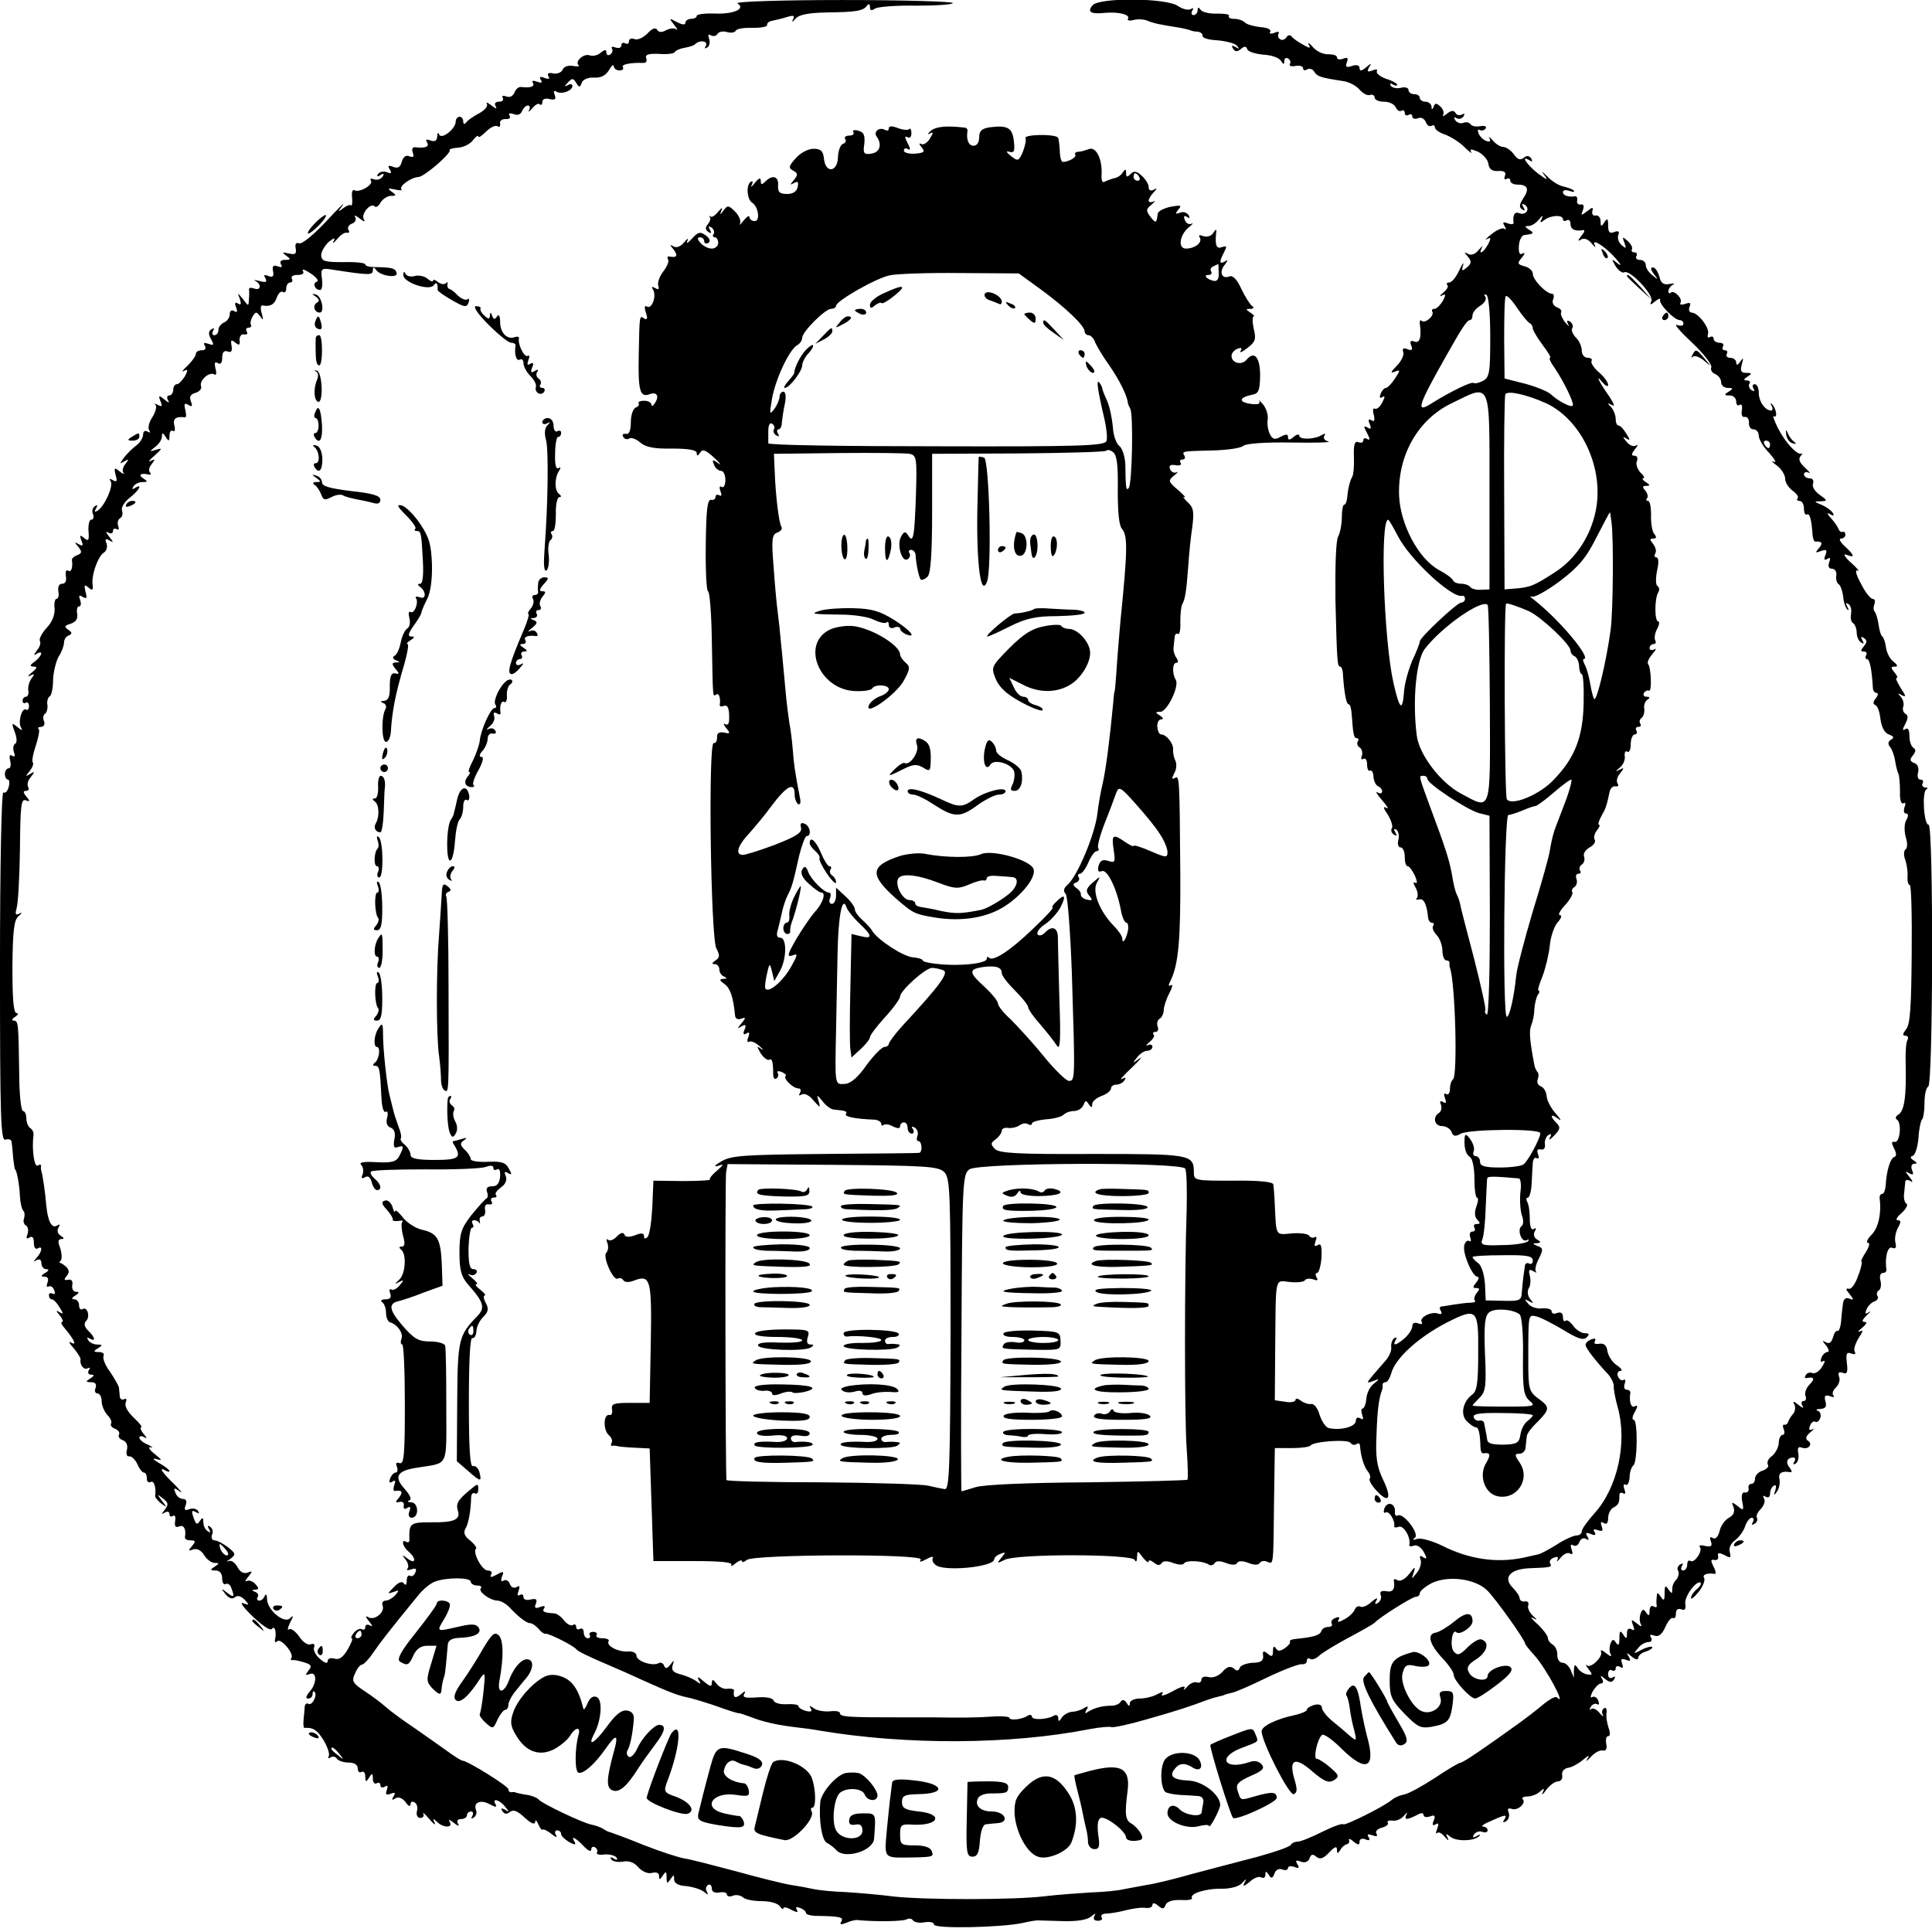 <?xml version="1.0" standalone="no"?>
<!DOCTYPE svg PUBLIC "-//W3C//DTD SVG 20010904//EN"
 "http://www.w3.org/TR/2001/REC-SVG-20010904/DTD/svg10.dtd">
<svg version="1.0" xmlns="http://www.w3.org/2000/svg"
 width="513pt" height="513pt" viewBox="0 0 513 513"
 preserveAspectRatio="xMidYMid meet">
<g transform="translate(0,513) scale(0.1,-0.1)"
fill="#000000" stroke="none">
<path d="M1958 5121 c23 -14 -9 -29 -60 -27 -27 1 -48 -2 -48 -6 0 -5 -7 -8
-15 -8 -8 0 -15 -5 -15 -10 0 -7 -8 -6 -22 1 -22 12 -22 11 -8 -7 8 -10 11
-16 6 -12 -5 4 -17 3 -27 -2 -12 -7 -20 -6 -24 1 -5 7 -14 3 -26 -10 -11 -11
-26 -18 -34 -15 -8 4 -15 1 -15 -6 0 -6 -4 -8 -10 -5 -5 3 -10 1 -10 -5 0 -7
-7 -9 -16 -6 -8 3 -12 2 -9 -3 3 -5 1 -12 -5 -16 -5 -3 -10 -1 -10 6 0 8 -4 8
-15 -1 -8 -7 -21 -10 -29 -7 -16 6 -40 -16 -30 -26 4 -4 -3 -4 -15 -2 -13 2
-24 -2 -27 -10 -3 -7 -14 -12 -25 -10 -12 3 -17 0 -13 -7 5 -8 1 -9 -10 -5
-11 5 -15 3 -10 -5 5 -8 2 -9 -10 -5 -10 4 -15 3 -11 -3 6 -10 -7 -14 -31 -11
-7 1 -15 -6 -18 -15 -4 -9 -12 -14 -22 -10 -8 3 -12 2 -9 -4 3 -6 -1 -10 -10
-10 -10 0 -13 -5 -9 -12 5 -8 0 -7 -11 2 -10 8 -16 10 -12 4 3 -6 -6 -17 -21
-25 -15 -8 -30 -18 -34 -24 -5 -6 -8 -5 -8 3 0 6 -4 12 -10 12 -5 0 -10 -6
-10 -13 0 -19 -38 -49 -44 -34 -2 7 -5 4 -5 -5 -1 -12 -6 -15 -18 -11 -11 4
-14 3 -9 -5 7 -12 -5 -16 -31 -13 -8 1 -10 -5 -7 -14 4 -11 2 -14 -9 -10 -9 4
-16 -1 -20 -14 -4 -15 -10 -19 -23 -14 -13 5 -15 3 -9 -7 6 -10 4 -12 -8 -7
-9 3 -19 1 -23 -5 -5 -7 -2 -8 6 -3 9 6 11 4 6 -4 -5 -7 -15 -10 -23 -7 -8 3
-11 2 -8 -4 7 -11 -32 -33 -44 -25 -5 3 -8 -6 -6 -20 1 -14 0 -23 -3 -20 -3 2
-12 -1 -21 -8 -14 -11 -15 -10 -1 8 8 11 -12 -8 -44 -43 -33 -35 -64 -61 -72
-58 -8 3 -11 -2 -9 -13 3 -15 -1 -18 -18 -14 -18 4 -19 3 -7 -6 13 -9 12 -11
-3 -11 -11 0 -15 -4 -11 -12 5 -7 2 -9 -9 -5 -11 4 -15 1 -12 -13 3 -14 -1
-17 -12 -13 -12 5 -14 3 -8 -6 5 -10 1 -12 -16 -7 -13 3 -18 3 -11 0 17 -8 15
-27 -3 -20 -8 3 -14 2 -14 -2 1 -4 1 -16 0 -26 -1 -20 -1 -20 -16 0 -15 18
-15 18 -8 0 4 -13 3 -17 -5 -12 -8 5 -10 1 -5 -10 4 -12 3 -15 -5 -10 -7 4
-12 1 -12 -9 0 -8 -7 -18 -15 -21 -8 -4 -15 -12 -15 -20 0 -8 -5 -14 -11 -14
-5 0 -7 5 -3 12 4 7 3 8 -4 4 -9 -5 -9 -13 -2 -26 9 -16 8 -18 -6 -13 -12 4
-15 3 -10 -5 4 -7 1 -12 -8 -12 -9 0 -16 -4 -16 -10 0 -5 -10 -19 -22 -31 -13
-12 -17 -18 -10 -14 11 6 12 3 3 -14 -7 -11 -16 -21 -21 -21 -6 0 -10 -7 -10
-15 0 -8 -5 -15 -11 -15 -5 0 -7 -6 -3 -12 5 -9 2 -8 -9 1 -15 12 -17 12 -11
-4 6 -14 4 -16 -7 -10 -8 4 -11 4 -6 0 4 -5 0 -19 -8 -32 -9 -13 -13 -29 -9
-35 4 -7 3 -8 -4 -4 -7 4 -12 1 -12 -8 0 -8 -8 -21 -17 -28 -10 -7 -25 -22
-33 -32 -13 -18 -13 -19 0 -11 12 7 13 6 3 -7 -7 -8 -9 -19 -5 -24 4 -4 -1 -3
-10 4 -14 12 -16 10 -11 -9 5 -17 3 -20 -7 -14 -9 5 -11 4 -6 -3 8 -13 -17
-67 -35 -78 -8 -5 -9 -3 -4 6 5 8 4 11 -3 6 -6 -4 -9 -13 -5 -21 3 -8 1 -15
-5 -15 -5 0 -8 -14 -7 -30 2 -25 0 -28 -11 -19 -12 10 -13 8 -8 -6 6 -14 4
-16 -7 -10 -12 7 -12 6 -1 -7 10 -13 10 -17 -3 -22 -8 -3 -15 -9 -14 -13 3
-20 -2 -34 -10 -28 -6 3 -8 -4 -6 -15 2 -12 -1 -20 -10 -20 -8 0 -12 -8 -10
-20 2 -11 0 -20 -5 -20 -4 0 -7 -12 -5 -26 1 -16 -6 -35 -21 -51 -13 -14 -21
-30 -18 -35 3 -5 0 -16 -8 -25 -9 -12 -9 -15 -1 -9 19 11 15 -5 -4 -20 -14
-10 -15 -13 -4 -14 11 0 10 -4 -5 -16 -10 -8 -12 -12 -4 -8 12 6 13 5 4 -7 -6
-8 -10 -22 -9 -31 2 -10 -1 -18 -6 -18 -5 0 -9 -5 -9 -11 0 -5 4 -8 8 -5 5 3
9 -1 9 -9 0 -8 -4 -12 -8 -9 -11 6 -22 -34 -13 -48 5 -9 2 -8 -9 1 -16 13 -17
12 -8 -12 6 -16 7 -29 1 -32 -5 -3 -6 -13 -3 -22 4 -10 2 -14 -4 -10 -7 5 -9
0 -6 -13 3 -11 1 -20 -4 -20 -5 0 -10 -7 -10 -15 0 -8 4 -15 8 -15 4 0 5 -9 2
-20 -3 -11 -9 -17 -14 -14 -5 3 -9 -193 -9 -461 0 -411 2 -466 15 -461 8 3 16
0 16 -7 1 -7 3 -25 4 -42 2 -16 4 -30 5 -30 4 0 12 -42 13 -72 1 -17 5 -34 9
-38 4 -4 4 -13 2 -20 -3 -7 -1 -16 5 -19 6 -4 7 -14 4 -23 -4 -11 -3 -14 5 -9
8 5 12 0 12 -14 0 -12 4 -18 10 -15 14 9 12 -8 -2 -24 -10 -11 -10 -13 -1 -7
8 4 13 1 13 -8 0 -9 6 -16 13 -16 8 0 7 -4 -3 -10 -12 -7 -12 -10 -1 -10 8 0
11 -6 7 -16 -3 -8 -2 -13 3 -10 5 3 12 -1 15 -10 3 -8 2 -12 -4 -9 -6 3 -10 1
-10 -4 0 -6 3 -11 8 -11 4 0 13 -9 20 -21 11 -17 11 -20 0 -13 -10 6 -10 4 1
-9 7 -9 10 -17 6 -17 -5 0 -1 -8 7 -17 25 -30 33 -47 17 -38 -8 5 -5 -2 6 -14
11 -13 19 -26 19 -30 -3 -15 9 -30 19 -24 6 3 7 1 3 -5 -4 -7 -1 -12 6 -12 9
0 9 -3 -2 -10 -13 -8 -13 -10 2 -10 11 0 15 -5 12 -15 -4 -8 -1 -15 5 -15 6 0
11 -9 11 -21 0 -11 7 -27 15 -36 8 -8 13 -18 10 -23 -3 -4 2 -11 11 -14 8 -3
13 -10 10 -15 -3 -5 1 -12 10 -15 10 -4 14 -14 11 -26 -3 -11 0 -18 6 -17 6 1
16 -8 22 -21 5 -12 13 -22 17 -22 5 0 8 -7 8 -16 0 -8 4 -12 10 -9 9 5 15 -14
12 -37 -1 -3 6 -12 16 -20 16 -12 16 -11 2 7 -14 19 -14 19 3 6 14 -11 15 -16
5 -29 -10 -13 -10 -14 0 -8 7 4 12 2 12 -4 0 -6 4 -9 9 -5 6 3 8 -3 6 -14 -2
-14 1 -18 11 -14 12 5 19 -7 15 -29 0 -5 6 -8 15 -8 14 0 14 -3 4 -15 -11 -13
-10 -14 3 -9 10 3 21 -2 29 -15 7 -12 20 -21 28 -21 13 0 13 -1 0 -10 -13 -8
-12 -10 3 -10 10 0 17 -8 17 -21 0 -11 4 -18 9 -15 5 3 12 -1 15 -10 10 -25 7
-27 -11 -13 -16 13 -17 12 -4 -4 9 -11 18 -14 25 -8 7 6 16 3 26 -7 13 -14 12
-15 -4 -9 -11 4 1 -12 25 -35 26 -25 47 -39 51 -33 8 10 13 -9 8 -30 -1 -5 2
-7 6 -3 9 10 45 -32 38 -44 -3 -4 -2 -7 3 -6 4 1 18 -2 31 -6 19 -6 21 -10 11
-22 -9 -12 -9 -13 3 -9 20 8 20 -25 0 -47 -10 -12 -11 -18 -4 -18 7 0 12 5 12
12 0 6 2 9 5 6 9 -8 -6 -38 -16 -32 -5 3 -9 -1 -10 -8 0 -7 -2 -23 -3 -35 -1
-12 0 -22 3 -21 22 2 34 -6 51 -34 10 -17 16 -36 13 -41 -3 -6 -1 -7 5 -3 6 3
13 2 17 -4 3 -5 17 -10 31 -10 15 0 24 -6 24 -16 0 -8 4 -12 10 -9 5 3 10 -2
10 -12 0 -15 2 -16 10 -3 8 13 10 12 10 -3 0 -10 5 -15 10 -12 6 3 10 1 10 -5
0 -6 5 -8 12 -4 7 5 9 2 5 -9 -4 -12 -2 -14 10 -10 12 5 14 3 8 -7 -6 -9 -4
-11 5 -5 8 5 18 1 27 -10 7 -11 13 -13 13 -6 0 7 5 9 11 5 6 -3 9 -14 6 -23
-2 -10 1 -18 9 -18 7 0 11 5 8 11 -3 6 4 0 16 -14 12 -14 18 -18 14 -10 -6 12
-4 13 7 2 17 -16 43 -16 33 1 -5 7 0 6 11 -3 11 -9 16 -10 11 -2 -4 7 -1 12 8
12 9 0 16 5 16 10 0 6 5 10 11 10 5 0 7 -5 3 -12 -4 -7 -3 -8 4 -4 6 4 9 13 6
20 -8 20 12 29 37 15 15 -8 19 -8 15 0 -11 18 10 13 25 -6 12 -14 12 -16 0 -8
-10 5 -12 4 -7 -4 5 -8 12 -9 20 -2 9 7 20 3 39 -15 16 -15 27 -20 28 -12 0 7
4 5 8 -5 4 -10 9 -17 12 -15 3 2 14 -4 24 -12 11 -9 16 -10 11 -2 -4 6 -2 12
3 12 6 0 11 -4 11 -10 0 -5 10 -14 21 -21 15 -8 19 -8 15 0 -12 19 2 12 24
-11 11 -12 20 -16 20 -9 0 7 5 9 10 6 6 -4 8 -10 5 -14 -2 -5 7 -7 20 -5 14 1
28 -3 32 -8 4 -7 1 -8 -7 -3 -8 5 -11 4 -7 -2 4 -6 18 -8 31 -6 16 3 30 -2 41
-15 10 -11 25 -18 36 -15 12 3 19 0 19 -8 0 -11 2 -11 10 1 8 12 10 12 10 -5
0 -17 2 -17 10 -5 9 13 10 13 10 0 0 -10 11 -17 32 -18 17 -2 38 -8 47 -15 11
-9 13 -9 8 0 -4 6 -3 14 3 18 5 3 10 -1 10 -9 0 -9 7 -13 20 -11 11 2 20 0 20
-5 0 -5 7 -7 15 -4 8 4 21 2 28 -4 6 -6 29 -10 51 -10 22 0 42 -6 47 -14 5 -7
9 -9 9 -5 0 4 10 3 21 -4 15 -7 19 -8 15 0 -5 7 -1 9 8 5 9 -3 16 -9 16 -13 0
-4 10 -7 23 -8 67 -1 78 -3 71 -15 -5 -8 -2 -9 12 -4 10 5 24 8 29 8 49 -5
124 -4 133 2 6 3 13 2 16 -3 4 -5 18 -8 31 -5 14 2 25 0 25 -6 0 -12 179 -8
235 4 17 4 35 7 40 7 6 0 36 -1 67 -2 37 -1 64 3 75 12 11 9 14 10 9 2 -4 -8
-1 -13 9 -13 9 0 14 4 10 9 -3 6 3 10 12 10 10 0 34 4 53 9 20 5 43 8 53 6 9
-1 17 2 17 8 0 6 6 6 15 -2 12 -10 16 -9 20 2 4 9 18 14 40 13 19 -1 32 1 30
5 -7 12 37 26 80 25 23 0 45 6 53 15 12 13 13 13 6 0 -5 -10 -1 -9 14 3 11 11
26 16 31 12 6 -3 11 0 11 7 0 11 2 10 9 0 6 -11 10 -10 15 3 3 10 12 15 21 11
8 -3 15 -1 15 4 0 5 7 6 17 3 12 -5 14 -3 8 7 -6 10 -4 12 9 7 10 -4 19 -1 23
8 4 12 9 13 18 5 10 -8 19 -5 34 11 15 16 21 18 21 8 0 -11 2 -12 9 -1 4 8 12
14 17 15 5 1 8 6 6 11 -2 5 4 4 12 -4 12 -9 16 -10 16 0 0 7 7 10 16 6 10 -4
13 -2 8 6 -5 8 -2 9 10 5 11 -4 15 -3 11 4 -4 6 2 13 14 16 11 3 19 9 16 13
-3 5 3 7 12 6 10 -2 24 4 31 13 8 9 11 10 7 4 -8 -16 0 -16 26 -3 12 7 19 7
19 1 0 -6 8 -7 17 -4 13 5 15 2 10 -11 -5 -11 -3 -15 5 -10 8 5 9 1 4 -12 -4
-10 -4 -15 0 -11 4 4 13 -1 21 -11 9 -10 11 -11 7 -2 -6 12 -5 13 7 3 16 -13
64 -12 77 2 4 4 1 5 -7 0 -10 -6 -12 -4 -7 4 5 7 14 10 22 7 8 -3 14 -1 14 4
0 6 -6 10 -12 10 -7 1 2 7 21 15 40 18 44 18 35 3 -5 -7 -3 -8 5 -4 7 5 10 15
7 23 -4 10 -2 13 8 10 16 -6 40 16 29 26 -3 4 3 7 13 7 11 0 26 6 33 13 11 10
13 9 7 -3 -4 -8 1 -5 10 8 9 12 23 22 31 22 7 0 13 7 11 16 -2 10 5 18 15 20
10 1 28 11 40 21 15 13 19 13 12 3 -6 -9 -2 -7 9 5 10 11 24 19 32 17 8 -2 12
5 9 18 -2 11 0 20 5 20 6 0 6 9 1 23 -4 12 -7 30 -5 40 1 9 -2 15 -7 11 -5 -3
-7 -11 -3 -17 3 -7 -1 -4 -9 5 -8 10 -18 14 -22 10 -5 -4 -5 -1 -1 6 4 7 12
10 17 7 5 -3 6 1 3 9 -3 9 -11 13 -16 10 -6 -4 -5 3 1 15 7 11 16 21 22 21 6
0 7 6 3 12 -6 10 -4 10 8 0 13 -10 18 -10 24 -1 4 8 3 9 -4 5 -7 -4 -12 -1
-12 9 0 9 5 13 10 10 6 -3 10 -1 10 5 0 6 5 8 12 4 7 -5 9 -2 5 9 -4 12 -2 14
10 10 12 -5 14 -3 8 8 -8 12 -6 12 8 0 10 -8 17 -9 17 -3 0 6 9 14 21 17 11 4
18 9 16 12 -3 2 -16 -1 -29 -8 -21 -11 -22 -11 -9 4 7 10 20 17 28 17 8 0 11
5 7 12 -5 7 -2 9 9 5 11 -4 20 3 29 23 7 16 16 26 20 24 4 -3 8 2 8 11 0 11 5
15 14 12 10 -4 13 0 11 14 -4 19 31 66 41 56 2 -2 -2 -10 -11 -17 -8 -7 -15
-17 -15 -23 0 -5 9 2 21 17 11 14 17 30 14 36 -6 9 8 14 28 11 4 -1 3 8 -3 19
-8 16 -8 20 2 18 7 -2 12 3 10 10 -2 10 2 10 17 3 16 -9 18 -8 14 8 -3 11 3
24 15 32 10 8 22 24 26 37 4 12 12 22 17 22 6 0 7 -5 3 -12 -4 -7 -3 -8 5 -4
6 4 9 11 6 16 -3 5 2 15 11 24 8 9 12 21 8 27 -4 8 -3 9 4 5 7 -4 12 -1 12 8
0 8 4 18 10 21 6 4 7 -1 4 -12 -5 -14 -4 -15 4 -4 6 8 9 23 7 33 -4 17 6 23
29 19 5 -1 4 4 -2 12 -12 14 -7 27 10 27 5 0 6 -5 2 -12 -4 -6 -3 -8 4 -4 6 3
9 16 7 27 -3 15 0 19 10 15 17 -6 30 10 15 19 -7 5 -5 12 7 22 10 8 12 12 6 8
-9 -4 -11 -1 -7 9 3 9 10 14 14 11 4 -3 10 2 13 9 3 8 1 17 -6 20 -7 2 -4 5 7
5 13 1 17 6 13 20 -4 15 -1 18 12 14 9 -4 13 -3 9 2 -4 4 -1 14 7 21 8 8 12
21 8 29 -3 11 -1 13 10 10 11 -5 14 1 11 25 -3 26 -1 31 12 26 9 -3 12 -2 9 5
-4 5 1 21 10 36 12 18 13 23 4 18 -8 -3 -5 1 5 9 12 10 15 16 7 16 -9 0 -6 6
6 18 10 9 13 13 6 8 -10 -6 -12 -5 -7 7 3 8 12 18 20 21 9 3 13 10 9 15 -3 5
-1 12 4 15 5 3 7 15 4 26 -3 11 0 20 6 20 6 0 10 3 10 8 -5 32 3 64 15 59 9
-4 12 0 9 13 -3 10 0 27 6 39 9 16 9 21 0 21 -7 0 -2 9 10 19 12 11 18 22 13
25 -5 3 -8 15 -6 28 1 13 3 27 3 31 1 5 7 5 14 1 7 -5 6 0 -3 11 -12 15 -12
17 -1 10 11 -6 13 -4 8 8 -4 10 -1 17 6 17 8 0 8 3 -2 9 -9 6 -10 10 -2 12 6
2 13 23 15 47 1 23 6 45 9 49 4 3 7 23 7 44 0 21 4 41 10 44 13 8 14 695 1
695 -13 0 -18 89 -6 94 5 3 4 5 -3 5 -7 1 -10 6 -7 11 3 6 1 10 -6 10 -6 0 -9
8 -6 19 3 12 -1 22 -10 25 -12 5 -13 9 -4 20 8 10 9 16 1 21 -5 3 -10 17 -10
31 0 16 -4 23 -11 18 -8 -5 -8 -1 0 14 8 15 8 23 0 27 -6 4 -8 13 -5 20 2 7
-1 18 -7 25 -9 10 -9 11 3 4 12 -6 11 -2 -3 19 -9 15 -15 27 -11 27 4 0 1 7
-6 15 -10 12 -10 15 1 15 9 0 8 4 -3 13 -9 6 -18 23 -20 37 -2 14 -6 27 -10
30 -4 3 -8 17 -10 32 -2 15 -7 30 -10 34 -4 3 -4 12 -1 20 3 8 1 14 -5 14 -5
0 -20 18 -31 41 -13 23 -16 38 -9 34 7 -4 0 6 -17 21 -17 15 -22 25 -12 21 23
-9 22 -2 -5 23 -12 11 -16 20 -10 20 7 0 12 5 12 10 0 6 -3 9 -7 8 -5 -2 -9 2
-11 7 -2 6 -11 19 -20 29 -11 12 -12 16 -3 11 10 -6 12 -4 7 4 -5 7 -18 16
-30 21 -20 8 -20 9 -1 9 18 1 18 2 -3 17 -13 9 -21 22 -18 30 3 8 -1 14 -9 14
-8 0 -15 5 -15 11 0 5 6 7 13 4 6 -4 2 2 -10 13 -14 13 -19 23 -12 31 5 6 6 9
3 7 -10 -7 -43 28 -63 67 -10 20 -15 35 -11 32 11 -7 6 22 -5 32 -4 4 -5 2 -1
-4 4 -7 3 -13 -1 -13 -16 0 -33 24 -33 47 0 13 -5 23 -11 23 -5 0 -7 -5 -3
-12 4 -7 3 -8 -5 -4 -6 4 -9 12 -6 17 4 5 0 9 -7 9 -9 0 -9 3 2 10 13 8 12 10
-3 10 -14 0 -17 5 -12 23 5 17 4 19 -4 7 -7 -10 -11 -11 -11 -2 0 6 -7 12 -16
12 -8 0 -12 5 -9 10 3 6 1 10 -5 10 -6 0 -8 5 -5 10 3 6 -1 10 -9 10 -9 0 -16
5 -16 11 0 5 -4 7 -10 4 -5 -3 -7 0 -5 8 6 15 -26 57 -43 57 -6 0 -9 7 -6 15
5 11 2 13 -12 8 -9 -3 -15 -2 -12 3 7 11 -17 35 -26 27 -3 -4 -6 -1 -6 4 0 6
6 14 12 17 7 4 3 4 -9 2 -16 -3 -23 2 -27 20 -4 13 -11 24 -17 24 -7 0 -6 -6
2 -17 13 -16 12 -17 -3 -4 -10 7 -18 20 -18 27 0 8 -7 14 -16 14 -8 0 -12 5
-9 10 3 6 1 10 -5 10 -6 0 -9 3 -7 8 3 4 -2 14 -11 22 -14 13 -15 12 -9 -4 6
-16 5 -17 -7 -7 -8 7 -12 19 -9 27 4 10 0 12 -11 8 -12 -5 -16 0 -16 17 0 19
-2 21 -10 9 -8 -13 -10 -12 -10 3 0 9 -6 16 -12 15 -7 -2 -12 3 -10 11 3 12 1
12 -14 0 -16 -12 -17 -12 -11 3 4 11 2 17 -6 15 -7 -1 -11 4 -9 11 1 6 -1 11
-5 11 -19 -3 -33 2 -33 11 0 5 8 7 18 3 9 -3 14 -3 11 1 -4 4 -16 8 -28 11
-11 2 -31 14 -43 27 -14 14 -17 16 -8 4 12 -16 9 -15 -17 4 -30 24 -47 50 -21
34 7 -4 8 -3 4 5 -5 8 -12 9 -20 2 -9 -7 -16 -5 -26 9 -8 11 -21 20 -29 20 -7
0 -20 8 -28 18 -8 9 -12 11 -8 5 4 -8 1 -11 -9 -7 -8 3 -17 12 -20 20 -3 8 -2
12 3 9 5 -3 12 -1 16 4 3 6 -3 8 -15 6 -11 -2 -22 0 -25 5 -3 5 -12 7 -19 4
-8 -3 -17 0 -22 7 -4 7 -3 10 4 5 6 -3 14 -1 18 5 4 7 3 9 -4 5 -6 -3 -14 -2
-17 4 -5 8 -12 7 -23 -2 -9 -7 -13 -8 -10 -3 3 6 0 15 -7 22 -11 10 -15 10
-18 0 -4 -9 -6 -9 -6 1 -1 6 -8 12 -16 12 -8 0 -15 5 -15 10 0 6 -7 10 -15 10
-8 0 -15 5 -15 11 0 6 -9 9 -20 6 -11 -3 -23 0 -27 5 -3 7 -1 8 5 4 7 -4 12
-4 12 -1 0 3 -13 11 -30 16 -16 6 -27 15 -24 20 3 5 -3 6 -12 2 -13 -5 -15 -3
-9 8 8 12 6 12 -8 0 -12 -10 -17 -10 -17 -2 0 8 -8 10 -20 6 -15 -5 -18 -3
-14 9 5 12 2 15 -10 10 -9 -3 -16 -2 -16 4 0 5 -10 8 -22 8 -13 -1 -31 7 -41
18 -10 12 -16 15 -12 8 6 -11 3 -11 -16 0 -13 7 -27 17 -30 22 -4 4 -10 3 -13
-3 -4 -6 -12 -9 -17 -5 -5 3 -7 10 -4 15 3 5 -2 6 -11 2 -10 -4 -15 -2 -11 3
3 6 -9 11 -26 12 -17 2 -36 7 -41 12 -6 6 -18 10 -29 10 -10 0 -16 3 -14 8 3
4 -11 6 -31 6 -21 -1 -40 4 -44 10 -6 8 -8 7 -8 -1 0 -7 -5 -13 -11 -13 -5 0
-7 5 -3 12 4 7 3 8 -4 4 -7 -4 -22 0 -34 8 -31 22 -210 23 -227 2 -15 -18 -5
-24 34 -20 37 3 67 -5 60 -16 -3 -4 4 -6 15 -3 11 3 28 2 37 -2 17 -7 31 -10
88 -19 11 -2 22 -5 25 -6 3 -2 12 -4 20 -4 8 -1 14 -6 13 -11 -1 -6 17 -11 40
-12 22 -2 46 -8 51 -14 8 -9 7 -10 -3 -4 -10 6 -12 4 -7 -4 6 -9 11 -9 21 -1
9 8 14 8 17 -1 2 -6 21 -12 42 -14 21 -1 42 -8 47 -16 7 -11 9 -11 9 -1 0 7 5
10 10 7 6 -4 8 -10 5 -15 -3 -5 4 -7 15 -5 11 2 20 -1 20 -6 0 -6 5 -7 11 -3
6 3 15 1 19 -7 8 -12 16 -15 75 -24 17 -2 37 -13 45 -23 9 -10 21 -17 28 -14
6 2 12 -1 12 -7 0 -6 11 -11 25 -11 14 0 28 -7 31 -15 4 -8 10 -12 15 -9 5 3
9 0 9 -6 0 -6 5 -8 10 -5 6 3 10 2 10 -4 0 -6 7 -8 15 -5 8 4 17 -1 21 -10 3
-9 10 -13 15 -10 5 3 9 1 9 -4 0 -6 13 -15 29 -20 15 -6 39 -21 51 -34 13 -12
20 -18 16 -11 -4 8 0 8 19 0 13 -7 26 -21 27 -32 2 -14 10 -20 26 -19 16 1 22
-3 18 -13 -3 -8 -1 -11 4 -8 6 3 10 1 10 -4 0 -6 8 -11 18 -11 28 0 34 -11 17
-36 -11 -17 -12 -25 -3 -30 7 -5 8 -3 3 6 -5 9 -4 11 4 6 15 -10 3 -29 -15
-22 -12 5 -18 -5 -15 -26 0 -4 -7 -4 -16 -1 -12 5 -14 3 -8 -7 5 -8 4 -11 -1
-7 -5 3 -21 -4 -34 -15 -14 -11 -19 -17 -12 -13 11 6 12 3 3 -14 -12 -22 -27
-30 -16 -8 4 6 0 4 -9 -7 -9 -11 -20 -15 -28 -10 -11 6 -11 5 0 -8 10 -12 9
-18 -3 -28 -13 -11 -15 -10 -10 6 3 10 -2 4 -10 -13 -8 -18 -20 -33 -27 -33
-6 0 -8 -3 -5 -7 4 -3 -1 -12 -11 -20 -9 -8 -11 -11 -4 -8 11 6 12 3 3 -14 -7
-11 -16 -21 -22 -21 -6 0 -8 -3 -6 -7 7 -11 -19 -33 -28 -25 -4 4 -6 0 -5 -8
5 -35 0 -52 -14 -47 -11 4 -13 1 -9 -10 5 -12 2 -15 -10 -10 -11 4 -14 2 -11
-8 3 -7 -5 -24 -17 -36 -16 -16 -18 -21 -6 -16 16 6 16 5 1 -18 -9 -14 -20
-25 -24 -25 -4 0 -11 -7 -14 -16 -4 -9 -2 -13 5 -8 7 4 7 0 -1 -15 -6 -12 -15
-19 -20 -16 -4 3 -6 -5 -2 -17 3 -14 1 -19 -6 -14 -8 5 -10 1 -5 -10 5 -12 3
-15 -6 -9 -10 6 -11 3 -1 -15 8 -15 8 -20 1 -16 -6 4 -11 3 -11 -3 0 -6 -6 -8
-13 -5 -10 4 -13 -6 -12 -38 1 -24 -1 -47 -4 -53 -7 -12 -12 -34 -14 -57 -1
-10 -4 -18 -8 -18 -3 0 -6 -15 -6 -32 0 -18 -4 -42 -10 -53 -6 -12 -8 -81 -7
-170 4 -164 5 -175 13 -175 3 0 7 -10 7 -22 3 -47 9 -78 15 -78 4 0 7 -11 8
-25 4 -57 6 -65 14 -65 4 0 6 -4 2 -9 -3 -5 0 -13 6 -16 5 -4 8 -14 5 -22 -3
-8 -1 -11 4 -8 6 3 10 -3 10 -15 0 -12 4 -19 8 -16 4 2 9 -5 9 -17 1 -12 7
-23 13 -25 5 -2 10 -8 10 -13 0 -6 -6 -7 -12 -3 -7 4 -2 -5 12 -21 14 -16 19
-25 11 -20 -9 5 -8 -1 4 -18 9 -15 14 -31 11 -36 -4 -5 -1 -13 5 -17 8 -5 9
-3 4 6 -5 8 -4 11 3 7 5 -4 8 -16 5 -27 -3 -11 0 -20 6 -20 6 0 11 -11 11 -25
0 -14 3 -25 8 -25 4 0 12 -11 19 -25 6 -15 7 -22 1 -19 -6 4 -6 -1 1 -13 6
-11 7 -24 3 -28 -4 -3 -1 -5 7 -3 12 3 20 -15 23 -49 1 -7 5 -13 10 -13 5 0 7
-4 3 -9 -3 -5 2 -16 10 -24 8 -9 15 -27 15 -41 0 -14 5 -26 10 -26 6 0 9 -3 9
-7 -1 -5 0 -10 1 -13 14 -37 21 -288 8 -296 -4 -3 -8 -14 -8 -25 0 -11 -4 -17
-10 -14 -6 4 -7 -1 -3 -11 4 -12 3 -15 -5 -10 -8 4 -10 2 -6 -7 3 -8 1 -18 -5
-22 -18 -11 -12 -35 8 -35 10 0 22 -7 25 -15 4 -12 10 -14 25 -5 24 12 211 14
211 1 0 -13 -33 -75 -45 -83 -5 -4 -34 -8 -62 -8 -41 0 -53 4 -53 15 0 8 -5
15 -11 15 -6 0 -9 6 -6 13 3 7 -1 21 -9 32 -10 14 -14 15 -15 4 -2 -26 3 -44
14 -51 7 -4 12 -30 12 -58 0 -27 3 -50 7 -50 4 0 3 -11 -2 -24 -5 -15 -5 -27
3 -35 8 -8 8 -11 -2 -11 -7 0 -9 -4 -6 -10 3 -5 1 -10 -5 -10 -7 0 -9 -7 -6
-16 3 -8 2 -12 -3 -9 -5 3 -11 -3 -13 -12 -5 -21 22 -83 35 -83 5 0 4 -7 -3
-15 -10 -12 -10 -15 0 -15 9 0 10 -3 1 -13 -6 -8 -8 -17 -5 -20 4 -3 -2 -6
-12 -6 -11 0 -30 -3 -44 -5 -14 -2 -29 -5 -33 -5 -5 -1 -5 -6 -1 -12 4 -7 1
-10 -7 -7 -18 7 -51 -10 -44 -22 3 -6 -1 -7 -9 -4 -10 4 -16 1 -16 -8 0 -7 -9
-21 -20 -31 -23 -20 -34 -22 -24 -5 4 6 3 8 -4 5 -5 -4 -9 -15 -8 -24 2 -9 -6
-26 -16 -37 -55 -63 -53 -60 -32 -53 18 7 18 6 2 -7 -10 -7 -19 -25 -20 -40
-1 -14 -6 -26 -10 -26 -4 0 -4 -7 -1 -17 4 -11 3 -14 -5 -9 -7 4 -12 1 -12 -7
0 -15 -40 -26 -71 -19 -8 1 -19 17 -25 35 -5 18 -15 31 -23 29 -7 -1 -19 3
-27 9 -8 6 -14 7 -14 2 0 -5 -12 -8 -27 -5 l-28 4 1 141 c2 193 -2 177 39 173
19 -2 38 0 40 5 3 4 13 5 22 2 11 -4 14 -3 9 5 -4 7 -3 12 1 12 5 0 10 18 12
41 1 30 -1 39 -10 33 -9 -5 -10 -2 -6 10 4 9 3 14 -2 11 -5 -3 -12 -1 -15 4
-3 5 -24 8 -46 6 -44 -4 -41 -8 -45 75 -1 25 -3 50 -4 55 0 7 -40 11 -106 10
-103 0 -105 0 -105 23 0 47 -10 48 -269 48 -200 -1 -247 2 -259 13 -12 13 -12
16 2 26 9 7 16 17 16 23 0 5 8 9 18 7 9 -1 22 2 29 7 7 5 17 7 23 3 5 -3 10
-3 10 2 0 4 17 9 37 11 21 1 42 7 47 12 6 6 18 10 28 10 10 0 21 7 25 16 5 13
7 13 14 2 7 -10 9 -10 9 0 0 7 11 17 25 22 14 5 25 14 25 20 0 5 6 10 14 10 8
0 18 5 22 12 5 7 2 8 -7 3 -8 -4 4 9 26 30 22 21 31 32 20 24 -18 -13 -19 -13
-6 3 7 10 20 18 27 18 8 0 14 5 14 11 0 5 -6 7 -12 4 -7 -4 -5 0 4 8 10 8 15
17 11 20 -3 4 -1 7 5 7 6 0 9 6 6 14 -3 8 -1 17 5 21 6 3 11 14 11 23 0 9 7
30 15 45 8 15 10 25 4 21 -7 -4 -7 0 -1 12 21 42 27 108 26 284 -2 258 -2 262
-15 254 -8 -4 -8 -1 -1 13 6 10 7 25 3 33 -4 8 -7 22 -6 30 1 16 -18 40 -32
40 -5 0 -9 9 -10 20 -1 11 4 20 10 20 7 0 6 4 -3 10 -13 8 -13 10 1 10 18 0
51 68 41 85 -10 16 -9 45 1 45 6 0 6 5 1 13 -5 6 -9 19 -8 27 1 8 2 21 3 28 0
7 4 11 9 9 4 -3 7 11 6 31 0 21 2 42 5 47 8 15 11 34 16 100 2 33 7 81 11 107
5 40 3 51 -13 65 -10 10 -14 16 -8 13 6 -3 -2 6 -17 19 -26 22 -27 25 -11 38
10 8 13 12 7 9 -7 -3 -14 1 -17 8 -4 10 0 13 14 11 11 -2 17 0 14 6 -4 5 -1 9
5 9 6 0 8 5 5 10 -7 12 -8 12 76 14 37 1 73 6 80 12 8 7 61 10 129 9 63 -1
107 0 97 3 -9 2 -14 8 -11 14 5 7 2 8 -6 3 -19 -12 -60 -13 -60 -2 0 5 -7 4
-15 -3 -11 -9 -15 -9 -15 -1 0 9 -5 9 -20 1 -15 -8 -21 -7 -28 7 -5 10 -8 27
-6 39 2 12 -4 30 -12 40 -9 10 -13 14 -10 8 3 -7 -6 -9 -25 -6 -32 5 -28 17 6
24 17 3 20 11 21 50 0 49 -15 68 -36 43 -13 -16 -40 -9 -40 10 0 7 7 16 16 19
10 4 13 2 8 -6 -4 -6 4 -3 18 8 21 16 24 23 17 51 -4 18 -4 33 0 33 3 0 -1 5
-9 10 -13 9 -13 10 0 10 9 0 11 3 4 8 -5 4 -18 24 -28 45 -11 25 -23 37 -32
33 -20 -8 -28 12 -12 31 9 12 9 15 1 9 -16 -9 -16 -1 -3 24 8 16 8 18 -5 14
-15 -6 -19 4 -16 36 2 13 0 13 -8 1 -5 -8 -16 -11 -26 -8 -10 4 -14 3 -9 -4 7
-13 -13 -29 -37 -29 -22 0 -17 36 7 56 10 8 14 13 8 10 -7 -3 -15 1 -18 10 -4
10 -2 13 6 8 7 -5 8 -3 4 5 -5 7 -15 10 -23 6 -13 -4 -13 -3 -4 9 10 11 6 12
-21 7 -18 -4 -34 -12 -34 -19 -3 -25 -5 -26 -19 -8 -13 17 -12 21 3 33 9 8 11
12 5 8 -7 -3 -13 -2 -13 2 0 5 6 15 13 22 10 11 10 13 0 7 -8 -4 -13 -1 -13 7
0 8 -8 21 -18 30 -14 13 -21 14 -30 5 -9 -9 -12 -9 -12 3 0 11 -2 11 -9 1 -4
-7 -14 -14 -22 -15 -8 -2 -19 -6 -25 -9 -7 -5 -10 2 -9 20 2 40 -15 74 -34 66
-9 -3 -21 -7 -28 -7 -7 0 -10 -4 -8 -8 5 -6 -18 -19 -33 -19 -4 0 -8 14 -8 31
-1 16 -3 32 -5 34 -11 10 -92 8 -86 -2 2 -5 -1 -20 -7 -36 -11 -25 -13 -26
-32 -11 -12 10 -14 14 -4 11 13 -4 15 2 12 29 -4 35 -17 42 -64 36 -21 -3 -28
-10 -28 -26 0 -14 -6 -23 -15 -23 -13 0 -20 16 -16 40 0 4 -2 7 -6 8 -51 6
-77 3 -91 -8 -9 -8 -11 -11 -4 -8 11 6 11 3 1 -13 -7 -12 -18 -18 -24 -14 -5
3 -5 -1 2 -9 10 -12 7 -15 -18 -17 -16 -1 -29 3 -29 8 0 6 5 8 11 4 7 -4 7 1
-1 16 -8 15 -8 20 -1 16 6 -4 11 0 11 10 0 10 -3 15 -6 11 -3 -3 -17 -2 -30 3
-16 6 -24 6 -24 -1 0 -6 -4 -7 -10 -4 -15 9 -32 -5 -22 -18 15 -21 8 -42 -15
-45 -19 -3 -22 1 -18 26 2 23 -1 31 -16 35 -10 3 -17 1 -13 -4 3 -5 -2 -9 -11
-9 -9 0 -14 -4 -11 -9 4 -5 1 -11 -6 -13 -7 -3 -12 -18 -13 -34 0 -40 -32 -46
-37 -7 -2 22 -8 28 -28 28 -14 0 -35 -11 -47 -25 -19 -21 -20 -26 -7 -33 13
-7 13 -11 2 -25 -11 -13 -11 -14 0 -8 10 6 13 3 10 -10 -2 -12 -12 -19 -28
-19 -20 0 -25 5 -24 23 2 24 -15 29 -34 10 -9 -9 -12 -9 -12 2 0 9 -5 8 -16
-6 -8 -10 -12 -13 -8 -5 4 8 3 12 -3 8 -12 -8 -10 -46 4 -55 17 -11 22 -49 7
-49 -8 0 -14 5 -14 11 0 5 -7 1 -16 -10 -8 -10 -13 -14 -9 -7 3 7 -3 21 -13
31 -17 17 -20 18 -31 3 -9 -12 -10 -13 -6 -1 5 10 2 10 -8 -2 -8 -10 -17 -16
-20 -13 -4 3 -5 2 -2 -2 3 -3 0 -12 -6 -19 -7 -8 -6 -14 2 -20 8 -5 9 -3 4 6
-5 9 -4 11 4 6 6 -4 9 -12 6 -17 -4 -5 -2 -9 3 -9 5 0 9 -7 9 -15 0 -8 -8 -15
-17 -15 -10 0 -23 7 -30 15 -9 10 -9 15 -1 15 6 0 11 -5 11 -11 0 -5 5 -7 11
-4 6 5 4 12 -7 20 -15 11 -21 9 -37 -9 -10 -11 -16 -14 -12 -6 4 9 0 7 -9 -4
-9 -11 -20 -15 -28 -10 -10 6 -10 4 1 -9 12 -16 8 -22 -12 -18 -5 1 -6 -3 -3
-8 3 -5 -3 -19 -13 -32 -10 -13 -16 -30 -13 -38 3 -9 0 -11 -8 -6 -9 5 -11 4
-6 -4 10 -16 -3 -53 -16 -45 -6 4 -8 -1 -3 -16 5 -15 4 -20 -4 -16 -13 9 -13
13 -15 -96 -2 -94 3 -114 28 -105 19 8 28 -4 15 -23 -5 -8 -9 -10 -9 -5 0 6
-9 11 -19 11 -11 0 -18 -3 -15 -7 2 -4 -2 -9 -8 -11 -7 -3 -13 -20 -13 -39 0
-23 -5 -33 -13 -31 -8 1 -11 -2 -7 -8 3 -6 11 -8 16 -4 6 3 19 -2 29 -11 14
-12 36 -17 84 -16 45 0 66 -4 66 -12 0 -9 3 -8 9 1 6 11 15 7 37 -13 16 -15
21 -22 11 -15 -15 11 -17 10 -11 -4 3 -9 12 -16 18 -16 7 0 12 -11 12 -24 0
-14 -4 -22 -10 -19 -5 4 -7 -1 -3 -11 4 -10 3 -15 -3 -11 -6 3 -10 1 -10 -4 0
-6 -6 -10 -12 -8 -10 1 -13 -29 -14 -120 -1 -68 2 -123 6 -123 4 0 9 -57 10
-127 3 -162 2 -153 12 -147 7 5 12 -10 9 -28 0 -4 5 -5 12 -2 8 3 13 -6 13
-26 1 -20 -2 -27 -10 -23 -6 4 -5 -1 2 -10 12 -14 11 -16 -6 -12 -13 2 -19 -2
-18 -13 0 -9 -3 -16 -9 -15 -15 2 -8 -515 7 -545 10 -19 9 -25 -2 -32 -10 -7
-11 -10 -2 -10 6 0 12 -6 12 -14 0 -8 6 -17 13 -19 8 -4 8 -6 -2 -6 -12 -1
-11 -4 3 -14 15 -11 23 -34 28 -85 1 -7 8 -10 16 -7 13 5 13 3 1 -12 -12 -14
-12 -16 0 -8 11 6 13 4 8 -9 -5 -11 -3 -15 5 -10 8 5 9 2 5 -10 -4 -9 -3 -15
2 -12 5 3 17 -2 28 -12 10 -9 12 -12 4 -7 -12 9 -12 7 -1 -12 8 -12 18 -19 22
-17 8 5 11 -5 11 -38 0 -10 4 -15 8 -12 5 3 7 10 4 15 -3 5 1 6 10 3 9 -4 14
-9 11 -11 -7 -7 20 -33 34 -33 6 0 8 -5 4 -12 -4 -7 -3 -8 5 -4 7 4 20 -2 31
-16 18 -20 19 -21 14 -3 -6 20 -6 20 11 0 8 -11 21 -20 28 -21 33 -3 38 -5 33
-12 -4 -7 24 -13 77 -15 9 -1 17 -6 17 -11 0 -5 3 -6 6 -3 4 3 15 2 25 -4 13
-6 19 -6 19 1 0 5 5 10 10 10 6 0 10 -7 10 -15 0 -8 5 -15 11 -15 5 0 7 5 3
12 -5 7 -3 8 5 4 7 -5 10 -14 7 -22 -3 -8 -2 -14 3 -14 9 0 11 -29 2 -31 -3
-1 -116 -2 -251 -3 -214 -2 -249 -4 -275 -20 -16 -9 -21 -15 -10 -12 19 6 18
5 -2 -13 -12 -10 -20 -20 -18 -23 3 -2 -30 -4 -73 -4 l-77 1 -3 -70 c-2 -39
-7 -74 -13 -80 -6 -5 -9 -5 -9 3 0 8 -7 9 -24 2 -17 -6 -26 -5 -28 2 -3 7 -10
5 -20 -5 -8 -9 -19 -13 -23 -9 -5 4 -6 0 -2 -9 3 -9 2 -20 -3 -25 -11 -11 19
-76 30 -69 5 3 11 1 15 -4 3 -6 15 -7 29 -1 43 16 47 4 44 -166 l-3 -159 -51
0 c-44 0 -51 -2 -49 -17 2 -10 -1 -17 -7 -15 -16 3 -17 -41 -1 -54 7 -6 10
-15 7 -20 -3 -5 -2 -9 3 -8 4 1 10 0 13 -1 3 -1 23 -3 45 -4 l40 -2 5 -149 5
-150 107 0 c69 0 104 -3 100 -10 -3 -5 2 -4 11 4 9 7 17 10 17 6 0 -4 6 -3 13
3 18 15 471 17 462 1 -5 -8 -1 -7 15 1 12 7 20 8 17 3 -3 -4 0 -13 7 -18 20
-19 156 -6 156 15 0 4 7 11 16 14 15 6 15 4 3 -10 -13 -16 -12 -16 8 -6 31 17
340 16 346 0 3 -7 6 -4 6 6 1 20 1 20 16 0 8 -10 15 -15 15 -10 0 5 6 3 14 -3
9 -8 16 -8 20 -2 4 7 15 7 31 1 13 -5 27 -6 29 -1 6 9 49 7 65 -3 5 -4 12 -2
16 3 3 7 15 7 30 1 15 -6 27 -6 30 0 3 6 15 6 30 0 15 -6 27 -6 30 0 3 5 12 7
20 3 17 -6 16 -16 18 167 l2 135 45 0 c25 0 47 3 50 7 9 11 99 17 106 7 3 -5
10 -7 15 -4 5 4 9 3 10 -2 2 -30 11 -58 21 -70 6 -7 8 -16 5 -19 -3 -4 5 -18
18 -32 33 -36 42 -21 17 30 -16 34 -20 59 -17 118 2 64 6 97 15 120 1 3 2 8 1
13 0 4 3 7 8 7 5 0 11 10 15 23 10 40 72 96 147 135 81 41 85 37 84 -79 0 -80
-3 -103 -16 -112 -25 -19 -32 -53 -14 -71 9 -9 20 -16 24 -16 7 0 11 -15 12
-52 0 -10 3 -17 7 -17 19 3 21 -3 9 -24 -22 -34 -5 -83 30 -90 51 -10 87 45
59 88 -15 22 -15 25 -1 25 8 0 16 8 16 18 1 9 2 22 3 28 0 7 13 24 29 39 33
34 33 39 1 62 -24 18 -26 25 -26 99 0 126 0 123 20 119 11 -2 42 -18 71 -35
39 -24 55 -30 64 -21 8 8 7 11 -5 11 -9 0 -23 9 -31 20 -8 11 -17 17 -20 13
-4 -3 -7 1 -7 10 0 10 -5 14 -15 11 -8 -4 -15 -2 -15 4 0 6 -11 9 -25 8 -14
-2 -31 4 -37 12 -11 13 -11 14 2 7 12 -7 13 -6 3 6 -7 8 -8 20 -4 28 5 7 6 22
3 34 -4 15 -2 18 9 12 8 -5 11 -5 7 -1 -3 4 0 19 8 34 12 24 12 28 -4 34 -13
5 -13 7 -2 7 12 1 13 3 1 10 -8 5 -10 14 -6 21 5 8 4 11 -2 7 -7 -5 -11 6 -11
27 0 19 -3 39 -7 45 -3 6 -3 11 2 11 4 0 9 17 10 38 1 20 2 45 3 55 1 9 5 15
10 12 6 -3 7 1 4 10 -4 10 -2 15 7 13 8 -2 13 4 11 14 -1 9 3 20 9 24 8 5 10
3 4 -7 -4 -8 1 -5 12 6 16 17 17 22 6 33 -19 19 -16 27 5 11 9 -7 7 -2 -6 13
-13 14 -24 35 -25 46 -1 12 -7 24 -15 27 -8 3 -12 11 -9 19 3 8 3 17 -1 20 -3
4 -7 12 -8 19 -13 68 -14 91 -8 105 4 10 8 28 8 42 1 14 5 31 9 38 5 6 6 12 2
12 -3 0 2 16 10 36 8 20 17 57 20 82 2 25 12 53 21 63 10 11 12 19 6 19 -6 0
0 12 13 26 14 15 22 30 20 35 -3 4 0 11 6 14 5 4 8 13 5 21 -3 8 -1 14 5 14 6
0 8 4 4 9 -3 5 0 13 6 16 5 4 8 13 5 21 -3 7 4 18 15 24 11 6 17 15 13 21 -3
5 0 16 6 24 7 8 9 15 6 15 -4 0 -1 10 6 23 12 21 14 27 22 65 2 9 9 16 16 14
6 -1 9 2 5 8 -4 6 -1 18 7 27 11 14 11 16 -2 9 -11 -6 -11 -4 1 6 9 7 15 21
13 31 -1 9 2 15 7 11 5 -3 9 6 9 20 0 14 5 26 11 26 5 0 7 5 4 10 -3 6 -1 10
5 10 6 0 9 4 5 9 -3 5 -1 12 4 15 5 4 8 14 7 24 -2 9 2 20 8 24 8 5 7 8 -2 8
-7 0 -10 5 -7 10 4 6 10 8 13 6 9 -5 6 63 -2 71 -3 4 2 15 11 26 10 11 12 17
6 13 -7 -4 -13 -2 -13 3 0 6 5 11 11 11 5 0 7 4 4 10 -3 5 -1 19 5 30 6 11 7
20 3 20 -10 0 -10 61 0 77 4 6 3 14 -2 17 -5 3 -5 21 -1 41 5 21 4 35 -2 35
-5 0 -6 5 -3 10 4 6 1 17 -5 25 -10 12 -10 15 0 15 9 0 9 4 2 13 -5 6 -9 29
-8 50 0 20 -3 37 -8 37 -5 0 -6 3 -3 7 4 3 2 12 -4 20 -9 10 -8 13 2 13 11 0
11 2 -1 10 -8 5 -11 10 -7 10 5 0 2 7 -7 15 -8 9 -13 22 -10 30 4 8 1 15 -6
15 -9 0 -9 4 1 17 8 9 9 14 3 10 -7 -4 -18 1 -25 10 -11 13 -11 15 -1 9 11 -7
11 -4 0 13 -7 12 -16 21 -20 21 -5 0 -8 8 -8 18 0 10 -6 24 -12 31 -11 11 -10
12 1 6 10 -6 7 2 -5 21 -27 38 -40 64 -20 40 9 -11 16 -14 16 -8 0 7 -11 22
-25 34 -13 11 -22 25 -19 30 3 4 -2 8 -10 8 -9 0 -16 8 -16 19 0 11 -7 27 -16
35 -8 9 -13 20 -9 25 3 5 0 13 -6 17 -8 5 -10 2 -5 -7 4 -8 1 -5 -8 5 -8 10
-13 22 -11 26 3 5 -2 11 -11 14 -9 4 -14 13 -10 21 3 8 2 15 -3 15 -15 0 -51
37 -51 53 0 8 -10 17 -22 20 -19 5 -20 8 -7 23 8 10 9 15 2 11 -8 -5 -11 1
-10 20 1 16 8 29 15 29 25 3 27 5 12 14 -12 8 -12 10 -1 10 8 0 20 8 28 18 8
10 11 11 7 2 -6 -12 -5 -13 7 -4 17 13 49 14 49 2 0 -5 5 -6 10 -3 6 3 10 -1
10 -9 0 -15 12 -21 34 -17 5 1 3 -6 -5 -15 -10 -13 -10 -16 -1 -10 8 5 19 1
28 -10 9 -11 12 -13 9 -6 -12 22 26 -1 55 -34 14 -16 17 -22 6 -14 -18 14 -18
14 -6 -7 8 -12 18 -19 23 -16 14 8 78 -59 72 -76 -5 -11 -3 -12 10 -1 9 7 15
9 13 4 -4 -11 38 -54 52 -54 6 0 10 -4 10 -10 0 -5 -8 -6 -17 -3 -10 4 8 -17
39 -46 31 -29 54 -59 52 -66 -3 -7 2 -15 10 -18 9 -4 16 -13 16 -22 0 -8 8
-15 18 -15 14 0 15 -2 2 -10 -13 -8 -12 -10 3 -10 9 0 17 -7 17 -16 0 -8 4
-13 9 -9 6 3 8 -3 6 -15 -2 -11 1 -19 8 -17 7 1 11 -6 11 -15 -1 -10 4 -18 12
-18 8 0 14 -8 14 -17 0 -9 12 -30 28 -46 15 -17 20 -27 12 -23 -8 4 -5 -1 8
-10 12 -9 22 -25 22 -35 0 -10 9 -24 20 -32 11 -8 17 -17 13 -20 -3 -4 -1 -7
5 -7 7 0 12 -9 12 -21 0 -11 4 -18 8 -15 7 4 12 -12 15 -56 1 -9 4 -16 7 -16
18 1 21 -4 10 -17 -11 -13 -10 -14 5 -8 15 5 17 3 12 -11 -5 -11 -3 -15 5 -10
8 5 9 2 5 -9 -4 -11 -1 -17 7 -17 8 0 13 -8 12 -17 -2 -10 1 -21 6 -24 5 -3
10 -18 12 -32 1 -15 6 -30 11 -35 4 -4 5 -1 0 7 -5 9 -4 12 3 7 6 -3 9 -15 7
-26 -2 -11 0 -22 6 -25 5 -4 9 -15 9 -25 0 -10 5 -22 12 -26 7 -5 8 -3 3 6 -5
9 -4 11 4 6 9 -6 9 -11 0 -22 -9 -11 -9 -14 0 -14 7 0 9 -4 6 -10 -3 -5 -2
-10 2 -10 8 0 13 -28 16 -77 0 -7 5 -13 10 -13 5 0 4 -6 -2 -14 -8 -9 -8 -15
-2 -18 6 -1 12 -18 14 -37 3 -22 11 -37 22 -41 14 -5 15 -9 6 -14 -8 -5 -9
-12 -2 -20 5 -6 11 -23 13 -36 2 -14 6 -29 9 -35 2 -5 4 -27 4 -47 -1 -21 3
-34 9 -31 5 4 7 -1 3 -10 -3 -10 -2 -17 4 -17 6 0 7 -6 1 -17 -6 -9 -6 -29 -2
-45 5 -15 5 -30 0 -33 -5 -3 -6 -16 -1 -28 4 -12 7 -32 6 -44 -1 -13 2 -23 6
-23 4 0 6 -83 5 -183 -1 -140 -4 -188 -15 -200 -9 -12 -10 -17 -2 -17 7 0 9
-5 6 -11 -4 -5 -6 -34 -5 -62 2 -88 -3 -127 -20 -137 -7 -4 -8 -10 -3 -13 13
-8 8 -62 -6 -59 -9 2 -9 -3 -2 -17 7 -13 7 -21 1 -23 -11 -3 -21 -38 -23 -75
-1 -13 -5 -23 -9 -23 -5 0 -8 -6 -7 -12 5 -39 -3 -77 -21 -96 -12 -12 -16 -22
-10 -22 6 0 3 -11 -6 -25 -9 -14 -14 -25 -11 -25 2 0 -1 -17 -9 -37 -7 -21
-18 -37 -25 -35 -9 2 -8 -2 2 -14 12 -15 12 -17 -1 -12 -10 4 -16 -2 -17 -18
-2 -13 -4 -35 -5 -48 -2 -13 -6 -22 -9 -20 -4 2 -9 -6 -12 -17 -4 -14 -10 -18
-19 -13 -10 6 -10 4 1 -9 7 -9 9 -17 3 -17 -5 0 -13 -7 -16 -16 -3 -9 -2 -12
5 -8 6 3 5 -3 -3 -15 -7 -12 -18 -19 -25 -17 -7 3 -15 1 -18 -5 -4 -5 -3 -9 2
-8 20 4 23 -2 8 -17 -9 -9 -14 -23 -11 -30 3 -8 1 -14 -5 -14 -6 0 -7 -6 -3
-13 5 -7 0 -6 -11 3 -12 10 -16 10 -11 2 4 -7 3 -18 -2 -25 -6 -7 -12 -16 -14
-22 -1 -5 -6 -9 -10 -8 -4 2 -5 -4 -2 -12 4 -8 2 -15 -3 -15 -5 0 -10 -10 -10
-22 -1 -13 -10 -28 -19 -35 -9 -6 -13 -16 -10 -22 4 -5 -3 -12 -14 -16 -11 -3
-20 -13 -20 -21 0 -8 -4 -14 -10 -14 -5 0 -9 -6 -7 -12 1 -7 -3 -12 -10 -11
-7 2 -10 -7 -7 -24 5 -24 3 -25 -12 -12 -16 12 -17 12 -11 -3 4 -12 0 -21 -12
-28 -10 -5 -22 -21 -25 -35 -4 -16 -11 -23 -18 -19 -7 5 -9 2 -5 -9 4 -12 1
-15 -15 -12 -11 3 -18 2 -15 -2 10 -9 -13 -44 -24 -38 -5 4 -9 -1 -9 -9 0 -9
-5 -16 -11 -16 -5 0 -7 5 -3 12 4 7 3 8 -5 4 -6 -4 -9 -12 -5 -17 3 -5 1 -15
-4 -22 -10 -11 -12 -17 -12 -34 0 -5 -5 -1 -10 7 -8 12 -10 10 -10 -10 0 -20
-2 -22 -10 -10 -9 13 -10 13 -11 0 -1 -8 -1 -19 0 -23 1 -5 -3 -6 -9 -2 -5 3
-10 -2 -10 -12 0 -14 -2 -15 -9 -5 -7 11 -10 10 -15 -3 -3 -9 -3 -22 1 -28 4
-7 -1 -6 -10 2 -15 12 -17 12 -11 -4 5 -13 4 -16 -4 -11 -8 4 -12 0 -12 -11 0
-15 -2 -16 -10 -3 -8 12 -10 10 -10 -10 0 -18 -3 -21 -9 -12 -7 11 -10 10 -15
-3 -3 -9 -3 -22 1 -28 4 -7 -2 -5 -12 3 -10 8 -16 11 -14 5 7 -13 -27 -46 -37
-37 -5 4 -3 -1 4 -10 11 -14 11 -16 -3 -14 -9 1 -21 9 -26 17 -7 11 -9 10 -10
-6 l0 -20 -8 20 c-5 11 -14 20 -22 20 -8 0 -14 9 -14 20 1 11 -5 24 -12 28 -7
4 -13 12 -13 18 0 5 -12 22 -27 36 -16 14 -21 22 -13 17 13 -7 13 -6 0 6 -9 9
-15 21 -12 28 2 7 -2 11 -9 10 -7 -2 -13 2 -14 8 0 6 -8 18 -18 28 -27 27 -8
50 45 52 57 2 60 3 54 13 -3 5 1 12 10 15 10 4 13 2 9 -7 -4 -6 0 -4 9 7 8 10
19 15 25 11 7 -4 8 0 4 11 -4 11 -2 15 4 11 6 -4 14 0 17 9 3 8 11 12 17 8 8
-5 9 -3 4 6 -6 10 -4 12 9 7 11 -5 15 -3 10 5 -5 7 -2 9 9 5 12 -4 14 -2 10
10 -4 11 -2 14 5 9 8 -5 12 0 12 13 0 11 6 24 14 28 14 8 16 12 16 34 0 5 4 7
10 4 6 -4 7 1 3 11 -3 10 -2 15 3 12 5 -4 10 5 11 19 0 14 5 28 10 32 11 8 12
121 1 121 -5 0 -4 10 3 21 8 15 8 19 0 15 -10 -6 -16 13 -12 36 0 5 -4 8 -10
8 -6 0 -8 7 -5 16 3 8 2 13 -3 10 -5 -3 -11 1 -15 9 -3 8 0 15 7 15 6 0 2 7
-10 15 -12 8 -23 25 -25 38 -2 15 -9 21 -22 19 -10 -2 -15 1 -11 7 3 7 0 8 -9
5 -9 -3 -16 -10 -16 -15 0 -8 27 -43 60 -78 8 -9 15 -23 15 -31 -1 -8 4 -33
10 -55 27 -95 0 -216 -62 -284 -18 -20 -33 -41 -33 -47 0 -6 -6 -11 -14 -11
-7 0 -31 -10 -52 -24 -21 -13 -43 -25 -49 -26 -5 -1 -23 -5 -40 -9 -71 -15
-145 -4 -216 32 -27 13 -56 21 -66 18 -11 -4 -14 -3 -6 3 13 10 -31 68 -46 59
-5 -3 -8 2 -7 11 1 21 -20 28 -28 8 -3 -9 -2 -14 3 -11 9 6 26 -22 23 -36 -1
-4 5 -5 12 -2 13 5 33 -29 28 -48 -1 -4 5 -5 12 -2 8 3 19 -4 26 -16 10 -18 9
-21 -1 -15 -8 6 -11 4 -7 -6 3 -8 -1 -24 -9 -34 -16 -20 -16 -20 -9 0 5 17 3
16 -12 -4 -11 -14 -24 -21 -31 -17 -6 4 -11 4 -10 -1 4 -22 -3 -32 -20 -28
-13 2 -18 -1 -15 -10 3 -7 0 -16 -7 -21 -8 -5 -10 -3 -4 7 5 8 -1 6 -13 -4
-11 -11 -25 -16 -30 -13 -6 3 -12 -1 -15 -8 -3 -8 -16 -20 -28 -26 -14 -8 -19
-8 -15 -1 5 7 1 9 -8 5 -9 -3 -13 -10 -10 -15 3 -5 -1 -9 -10 -9 -8 0 -16 -5
-18 -12 -4 -10 -20 -15 -70 -20 -9 -1 -15 -4 -13 -7 3 -2 -3 -10 -13 -17 -13
-9 -19 -9 -24 -1 -5 8 -8 5 -8 -7 0 -15 -3 -16 -14 -7 -11 9 -14 8 -12 -6 1
-13 -7 -18 -28 -18 -16 -1 -32 -7 -34 -13 -3 -9 -8 -10 -16 -2 -9 7 -18 5 -30
-9 -10 -11 -25 -17 -37 -14 -11 3 -19 0 -19 -7 0 -6 -6 -10 -12 -7 -7 2 -19
-3 -26 -12 -8 -9 -11 -10 -7 -3 4 7 -9 4 -30 -8 -20 -11 -33 -15 -30 -9 6 8 2
8 -13 0 -11 -6 -32 -11 -46 -11 -14 0 -26 -6 -26 -12 0 -10 -3 -9 -9 1 -5 8
-11 9 -15 3 -3 -6 -14 -11 -24 -11 -23 0 -44 -5 -61 -15 -10 -7 -12 -6 -6 4 6
9 4 11 -6 5 -7 -5 -22 -10 -32 -10 -10 -1 -23 -8 -28 -16 -7 -11 -9 -11 -9 -1
0 7 -5 10 -11 7 -17 -11 -59 -13 -59 -3 0 5 -6 6 -12 2 -15 -10 -48 -13 -48
-5 0 3 -21 5 -47 3 -41 -3 -89 -3 -153 -2 -8 0 -44 0 -80 0 -152 0 -170 1
-170 12 0 4 -12 6 -27 4 -16 -1 -34 2 -42 8 -11 8 -13 8 -8 -1 5 -7 0 -9 -13
-6 -11 3 -20 9 -20 13 0 4 -14 6 -31 5 -17 -1 -33 3 -35 10 -3 7 -21 10 -45 8
-30 -2 -38 0 -33 9 5 9 2 9 -9 -1 -15 -12 -21 -9 -18 11 0 3 -7 5 -17 4 -9 -2
-22 4 -29 13 -10 13 -12 13 -13 2 0 -11 -5 -9 -22 5 -13 12 -18 13 -13 4 7
-12 6 -13 -6 -4 -8 6 -26 14 -41 18 -20 5 -26 11 -22 24 5 15 4 15 -6 2 -9
-11 -13 -12 -17 -2 -2 6 -9 9 -14 6 -16 -9 -59 5 -59 20 0 7 -10 12 -22 11
-26 -2 -59 15 -52 27 3 4 -4 8 -16 8 -12 0 -19 4 -16 8 3 5 -1 9 -9 9 -8 0
-12 -4 -9 -9 3 -4 0 -8 -5 -8 -6 0 -11 7 -11 16 0 8 -5 12 -10 9 -6 -3 -10 -1
-10 5 0 6 -4 9 -9 5 -5 -3 -16 3 -23 12 -7 10 -19 18 -25 19 -30 2 -34 5 -28
14 4 6 -1 7 -11 3 -13 -5 -16 -2 -11 9 4 12 1 14 -14 11 -11 -3 -19 0 -19 6 0
7 -4 9 -10 6 -6 -4 -7 1 -3 11 4 12 3 15 -5 10 -7 -4 -15 -1 -18 8 -3 9 -11
13 -17 9 -6 -4 -8 0 -4 11 6 14 4 15 -14 5 -15 -8 -19 -8 -15 0 4 6 0 11 -9
11 -15 0 -41 48 -31 58 3 2 -4 12 -16 22 -15 11 -18 21 -12 31 8 14 14 46 15
82 0 9 4 15 10 12 5 -4 9 2 9 11 0 16 -2 15 -22 -2 -33 -27 -38 -37 -32 -56 7
-23 -11 -31 -72 -30 -55 0 -58 -3 -57 -45 1 -7 -3 -10 -8 -7 -15 9 -10 -13 6
-26 21 -18 19 -35 -2 -19 -16 12 -17 12 -6 -2 7 -9 9 -20 5 -24 -4 -5 1 -5 10
-2 12 4 15 2 11 -8 -3 -8 -9 -12 -14 -9 -5 3 -9 -3 -9 -13 0 -11 -3 -14 -8 -7
-4 6 -14 3 -26 -10 -18 -18 -18 -19 -1 -13 15 6 16 5 5 -8 -7 -8 -19 -15 -26
-15 -7 0 -11 -6 -8 -13 7 -18 -22 -41 -38 -31 -8 5 -8 1 2 -11 9 -11 10 -16 3
-11 -8 4 -13 2 -13 -4 0 -6 -4 -9 -9 -6 -5 3 -14 -1 -21 -9 -7 -8 -9 -15 -6
-15 4 0 -1 -13 -11 -30 -12 -21 -23 -28 -35 -24 -11 3 -18 0 -18 -7 0 -7 -8
-5 -20 6 -12 10 -19 24 -16 31 3 8 -1 11 -9 8 -8 -3 -21 6 -30 20 -10 14 -22
23 -27 20 -6 -4 -4 4 2 17 10 19 10 22 0 12 -16 -15 -60 22 -61 51 0 12 -3 15
-6 9 -2 -7 -9 -13 -14 -13 -6 0 -8 4 -5 9 4 5 0 12 -6 14 -10 4 -10 6 0 6 10
1 10 4 0 15 -7 8 -17 11 -23 8 -5 -3 -4 2 4 11 12 15 12 17 -2 11 -10 -3 -20
2 -27 16 -6 11 -16 18 -23 15 -7 -3 -5 0 5 6 15 12 14 14 -7 31 -13 10 -29 18
-35 18 -7 0 -10 7 -7 15 4 8 1 17 -5 21 -7 5 -8 2 -3 -6 5 -9 4 -11 -3 -6 -7
4 -12 15 -12 24 0 13 -2 14 -9 4 -7 -11 -10 -10 -15 3 -9 24 -8 27 6 19 7 -4
8 -3 4 4 -4 6 -14 8 -23 5 -12 -5 -15 -2 -10 10 4 11 1 17 -7 17 -8 0 -17 7
-20 16 -6 14 -4 15 11 4 10 -7 3 1 -14 19 -32 30 -44 49 -23 36 6 -3 10 -4 10
-1 0 3 -12 13 -27 21 -17 10 -20 14 -8 11 17 -5 16 -3 -5 14 -14 11 -18 19
-10 17 8 -2 5 1 -7 7 -13 5 -23 14 -23 19 0 4 6 5 13 1 8 -5 8 -2 -2 9 -7 9
-10 17 -6 17 4 0 -4 11 -19 25 -17 16 -26 32 -22 41 3 8 2 12 -4 9 -6 -3 -11
0 -12 7 0 7 -2 18 -2 23 -1 6 -12 25 -24 43 -13 17 -20 36 -17 42 3 5 -2 10
-12 10 -15 0 -16 2 -3 10 13 8 13 10 -2 10 -9 0 -20 5 -24 12 -4 7 -3 8 4 4
17 -10 15 3 -4 21 -10 10 -12 19 -5 26 11 11 3 39 -10 31 -5 -3 -9 2 -9 10 0
9 -6 16 -12 16 -9 0 -8 4 2 10 11 7 11 10 2 10 -7 0 -12 8 -10 18 2 10 -2 16
-11 14 -11 -2 -12 0 -4 10 8 9 7 16 -2 25 -7 6 -15 11 -17 10 -2 -1 0 2 4 7 3
5 2 19 -2 32 -7 17 -6 24 3 24 8 0 8 3 -2 9 -8 5 -10 14 -6 21 5 8 4 11 -3 6
-14 -9 -25 10 -29 53 -3 37 -10 82 -13 91 -1 3 -2 9 -1 13 1 5 -3 6 -9 2 -9
-5 -16 44 -11 82 1 6 -3 14 -9 18 -5 3 -10 15 -10 26 0 10 -4 19 -9 19 -5 0
-10 46 -10 102 -2 132 -2 138 -15 138 -6 0 -4 5 4 10 8 5 10 10 4 10 -8 0 -11
37 -11 123 1 96 4 125 17 135 9 8 9 11 1 6 -10 -5 -11 -1 -7 14 4 12 8 82 9
157 1 114 3 135 15 130 12 -4 13 -3 2 10 -9 11 -9 15 -1 15 7 0 9 5 6 10 -4 6
-1 18 7 27 11 14 11 16 -2 8 -13 -8 -13 -7 -1 8 8 10 11 20 8 23 -3 3 1 23 8
44 7 21 11 41 8 44 -4 3 -1 6 6 6 7 0 11 7 8 15 -4 8 -2 17 3 20 4 3 7 13 6
23 -2 9 1 20 6 23 5 3 9 23 9 45 1 21 8 49 15 61 8 12 14 29 14 37 0 8 6 17
13 19 9 4 9 8 -2 15 -11 8 -10 11 7 16 14 5 19 13 17 26 -2 11 0 20 5 20 5 0
6 7 3 17 -5 12 -3 14 7 8 10 -6 12 -3 7 14 -4 18 -3 20 8 11 10 -9 13 -7 11 7
-4 25 14 76 30 86 7 4 10 15 7 24 -5 12 -3 14 8 8 11 -7 11 -5 -1 10 -9 11
-10 16 -3 11 8 -4 13 -2 13 4 0 6 4 8 10 5 5 -3 7 0 4 8 -3 8 -1 18 5 21 6 4
8 13 5 20 -3 8 6 23 20 34 26 20 36 40 14 26 -7 -4 -8 -3 -4 4 4 7 15 12 24
12 15 0 15 2 2 10 -14 9 -6 15 15 10 6 -1 7 2 3 6 -4 4 -2 14 5 22 10 13 9 14
-3 8 -8 -4 -4 2 10 14 21 19 22 21 5 16 -19 -6 -19 -5 -2 8 9 7 17 19 17 27 0
11 2 11 10 -1 8 -13 10 -12 10 3 0 10 4 16 9 13 5 -4 7 3 4 14 -5 18 4 25 28
22 4 -1 4 8 1 20 -4 16 -2 19 8 13 10 -6 12 -4 7 9 -5 13 -1 19 12 23 11 3 17
11 15 17 -6 15 21 40 35 32 5 -4 7 3 3 16 -3 14 -2 19 6 14 8 -5 12 1 12 14 0
15 5 20 14 17 10 -4 13 0 11 14 -3 17 -1 18 9 10 11 -9 14 -8 12 6 0 10 5 17
12 15 8 -1 11 2 7 8 -3 5 -1 10 5 10 6 0 9 4 6 8 -2 4 0 14 5 22 8 13 10 13
20 0 8 -12 9 -10 4 8 -4 12 -3 22 2 21 21 -4 32 3 38 21 4 11 11 18 16 15 5
-4 9 1 9 9 0 9 5 16 11 16 5 0 7 5 4 10 -3 6 3 10 15 10 13 0 19 4 14 11 -3 6
6 3 21 -7 15 -10 23 -20 16 -22 -12 -4 -5 -22 9 -22 5 0 7 13 5 29 -4 28 -2
30 28 25 97 -15 107 -15 107 -2 0 9 3 10 8 2 11 -17 61 -24 55 -8 -4 12 -11
14 -60 15 -13 0 -23 3 -23 7 0 4 -26 7 -58 6 -48 0 -58 2 -59 17 -1 9 8 25 19
36 15 12 19 13 14 3 -4 -8 0 -6 9 5 9 11 21 19 26 17 6 -1 8 2 4 8 -3 5 1 13
9 16 9 3 13 11 9 18 -4 6 2 4 12 -4 11 -9 16 -10 11 -2 -8 14 18 45 29 34 3
-4 11 1 16 11 6 9 18 17 27 17 15 0 15 2 2 11 -12 9 -10 10 8 6 13 -3 21 -3
18 0 -8 8 25 32 45 33 15 0 90 65 83 72 -2 2 9 5 23 6 14 1 32 10 39 20 7 9
14 14 14 10 0 -5 9 1 20 12 12 12 25 18 31 15 5 -4 8 -1 7 7 -2 7 5 12 14 12
10 -1 15 3 11 9 -4 6 0 8 11 4 10 -4 19 -1 22 8 4 8 10 15 16 15 5 0 6 -6 3
-12 -4 -7 0 -5 8 4 8 10 17 15 20 11 4 -3 7 -1 7 6 0 8 8 11 19 8 15 -3 18 -1
14 11 -4 9 -2 13 4 9 14 -9 43 2 43 15 0 5 -6 6 -12 2 -10 -5 -10 -3 0 7 11
12 14 12 22 -1 8 -13 10 -13 15 1 3 8 17 14 33 13 18 -1 31 6 39 20 7 12 12
16 13 10 0 -6 7 -11 15 -11 8 0 12 4 9 9 -5 7 20 12 54 11 7 -1 11 5 8 12 -4
10 5 13 34 12 22 -2 41 1 42 5 2 4 13 9 25 11 12 2 26 6 29 10 12 12 36 8 28
-5 -4 -7 -3 -8 4 -4 6 4 8 14 5 23 -4 10 -2 14 5 9 6 -3 14 -2 17 4 4 6 15 8
25 5 10 -3 21 -2 24 4 3 5 24 8 45 7 22 0 39 3 38 8 -1 4 5 10 14 11 9 2 27 6
39 10 17 5 21 4 16 -6 -5 -9 -2 -8 6 1 9 11 34 16 83 17 79 1 97 4 107 18 5 6
8 5 8 -4 0 -9 4 -10 13 -4 6 5 56 9 110 8 53 0 97 3 97 7 0 4 -132 8 -292 8
-161 0 -287 -4 -280 -9z m1067 -461 c3 -5 1 -10 -4 -10 -6 0 -11 5 -11 10 0 6
2 10 4 10 3 0 8 -4 11 -10z m211 -254 c1 -15 -3 -23 -12 -22 -18 3 -31 16 -15
16 7 0 10 4 7 9 -4 5 0 12 6 14 7 3 13 6 13 6 0 1 1 -10 1 -23z m-473 -44 c68
-50 117 -97 117 -112 0 -5 5 -10 10 -10 6 0 14 -8 17 -17 4 -10 21 -39 39 -64
26 -38 46 -77 49 -99 0 -3 3 -9 6 -15 9 -14 5 -203 -4 -211 -7 -8 -8 -1 -9 64
-1 20 -8 42 -16 48 -8 6 -16 28 -17 50 -2 21 -8 53 -15 69 -8 17 -14 33 -14
37 -1 3 -4 9 -8 13 -7 8 -4 -18 13 -91 7 -28 10 -57 7 -65 -5 -13 -72 -15
-452 -14 -245 0 -446 3 -446 8 0 4 0 19 0 33 0 14 4 23 10 19 6 -4 8 -10 5
-15 -3 -5 0 -12 6 -16 8 -4 9 -3 5 4 -4 7 -3 12 1 12 5 0 9 8 9 18 1 9 4 32 8
50 4 19 2 32 -4 32 -5 0 -10 -6 -10 -13 0 -7 -6 -22 -14 -33 -13 -17 -13 -14
-6 28 10 54 46 129 66 141 8 4 14 13 14 20 0 16 61 77 77 77 7 0 13 4 13 8 0
13 107 74 143 81 17 4 102 7 187 6 l155 -1 58 -42z m1194 -127 c0 -94 -2 -107
-19 -116 -11 -6 -22 -8 -25 -6 -5 5 -62 -23 -110 -53 -45 -29 -40 -11 37 125
40 71 55 95 63 95 4 0 7 6 7 13 0 7 9 18 20 25 12 7 18 18 14 24 -4 6 -3 8 3
5 6 -4 10 -52 10 -112z m105 37 c4 -2 8 -8 8 -14 0 -5 12 -25 26 -44 15 -19
23 -34 20 -34 -4 0 1 -12 12 -27 25 -37 53 -95 48 -100 -5 -6 -40 13 -58 30
-7 7 -38 20 -68 28 l-55 14 -1 105 c0 58 1 109 4 113 2 5 16 -9 30 -30 14 -21
29 -39 34 -41z m-107 -447 l0 -260 -23 -1 c-12 -1 -25 3 -28 7 -3 5 -14 9 -24
9 -10 0 -20 4 -22 9 -1 5 -19 18 -38 28 -54 30 -102 121 -105 197 -4 107 50
202 139 245 107 52 101 66 101 -234z m151 234 c95 -45 154 -174 131 -286 -14
-68 -54 -128 -109 -163 -54 -35 -65 -40 -108 -43 l-25 -2 -1 255 c-1 140 1
258 3 263 6 11 58 -1 109 -24z m594 -109 c0 -5 -2 -10 -4 -10 -3 0 -8 5 -11
10 -3 6 -1 10 4 10 6 0 11 -4 11 -10z m-1732 -121 c0 -57 3 -94 11 -103 16
-19 15 -57 -4 -246 -3 -36 -8 -92 -10 -125 -2 -33 -5 -60 -5 -60 -1 0 -3 -13
-4 -30 -9 -96 -19 -175 -28 -215 -6 -25 -12 -61 -14 -80 -7 -57 -54 -169 -81
-191 -9 -8 -10 -16 -3 -23 5 -7 12 -100 16 -207 9 -288 9 -289 -8 -289 -7 0
-38 30 -68 67 -30 37 -70 80 -87 97 -18 16 -33 35 -33 41 0 7 -16 26 -35 44
-42 38 -44 47 -7 53 36 5 52 0 52 -16 0 -7 16 -27 35 -46 19 -19 35 -39 35
-44 0 -6 15 -27 33 -47 17 -20 37 -45 43 -55 9 -15 11 13 7 121 -2 77 -4 150
-4 162 1 29 -14 37 -33 18 -8 -9 -17 -11 -21 -6 -3 6 6 18 20 27 14 9 33 30
41 45 16 32 11 37 -12 14 -9 -8 -12 -15 -9 -15 4 0 -19 -25 -52 -56 -60 -58
-106 -88 -117 -77 -3 4 -6 2 -6 -3 0 -9 -38 -16 -85 -16 -39 0 -85 6 -85 12 0
3 -12 7 -26 8 -25 2 -92 45 -108 70 -4 8 -17 21 -27 30 -10 9 -19 21 -19 27 0
7 -11 22 -25 35 l-25 23 0 -21 c0 -12 -5 -22 -11 -22 -6 0 -9 7 -5 15 3 8 2
15 -3 15 -13 0 -47 34 -55 55 -6 15 -9 17 -16 6 -5 -9 0 -22 17 -37 14 -13 29
-24 34 -24 13 0 4 -29 -18 -52 -11 -13 -33 -45 -49 -72 -23 -40 -25 -48 -10
-43 15 6 15 3 -4 -31 -21 -37 -57 -68 -67 -58 -3 2 -1 20 3 38 7 32 8 32 14 8
l6 -25 14 25 c19 32 20 90 2 90 -9 0 -11 7 -7 20 3 11 8 32 11 46 3 15 10 36
15 46 11 21 14 29 31 106 7 28 16 52 20 52 14 0 9 28 -6 33 -9 4 -12 0 -9 -11
3 -13 -13 -23 -69 -45 -40 -15 -79 -27 -85 -27 -22 0 -15 24 17 58 16 18 42
49 57 70 42 56 63 67 63 33 0 -11 4 -22 9 -26 6 -3 8 4 5 17 -13 67 -16 87
-19 128 -2 25 -6 56 -9 70 -2 14 -8 57 -11 95 -4 39 -8 90 -11 115 -2 25 -6
63 -9 85 -3 22 -8 77 -11 122 -6 71 -4 84 10 89 9 3 14 10 11 15 -7 10 -16 87
-18 149 l-2 45 170 2 c94 1 179 0 190 -2 19 -4 20 -11 17 -112 -4 -111 -7
-127 -21 -104 -7 11 -11 10 -19 -5 -11 -22 3 -68 18 -59 6 4 8 11 5 16 -4 5
-1 9 4 9 6 0 11 -6 12 -12 1 -24 9 -62 14 -67 3 -2 11 1 18 8 8 8 12 58 12
169 l0 157 228 1 c125 1 230 4 234 7 3 4 12 2 19 -4 10 -8 13 -37 12 -100z
m1311 -86 c6 -46 4 -235 -2 -283 -11 -83 -37 -193 -44 -186 -2 2 -7 19 -10 38
-3 18 -9 41 -14 51 -5 9 -7 17 -4 17 23 0 -63 103 -130 156 -11 8 -15 13 -8
10 6 -4 40 15 75 41 50 38 70 62 97 116 19 37 35 67 36 67 0 0 2 -12 4 -27z
m-568 -35 c31 -62 145 -168 172 -160 4 1 7 -3 7 -8 0 -5 -4 -10 -10 -10 -11 0
-110 -93 -110 -103 0 -5 -9 -28 -20 -51 -10 -24 -21 -62 -22 -84 -4 -53 -12
-46 -28 25 -26 116 -36 433 -14 433 2 0 13 -19 25 -42z m245 -449 c1 -292 5
-280 -77 -236 -53 28 -110 102 -117 153 -12 93 -2 202 22 232 47 60 150 131
166 116 3 -3 5 -122 6 -265z m104 248 c32 -15 110 -88 110 -104 0 -6 5 -13 10
-15 6 -2 12 -13 13 -26 0 -12 4 -22 7 -22 4 0 6 -35 5 -78 -2 -89 -23 -144
-79 -202 -38 -41 -113 -71 -125 -52 -6 10 -8 510 -2 519 2 3 31 -7 61 -20z
m-270 -445 c0 -13 105 -82 137 -91 l28 -7 1 -267 c0 -146 -3 -264 -8 -261 -5
3 -6 8 -4 12 2 4 -12 66 -30 137 -19 72 -36 137 -37 145 -2 9 -6 20 -9 25 -3
6 -9 28 -12 49 -7 40 -15 67 -61 190 -29 79 -28 76 -15 76 6 0 10 -4 10 -8z
m369 -54 c-11 -29 -23 -60 -26 -68 -8 -20 -13 -39 -18 -70 -2 -14 -22 -86 -45
-160 -22 -74 -42 -151 -44 -170 -6 -60 -18 -110 -25 -110 -12 0 -7 535 4 536
6 0 23 6 38 12 16 7 31 12 35 12 4 1 25 16 47 35 22 19 43 35 47 35 3 0 -3
-24 -13 -52z m-1079 -93 c11 -16 20 -38 20 -47 0 -16 -3 -16 -45 2 -25 11 -45
17 -45 14 0 -3 -10 2 -22 10 -33 23 -37 20 -31 -20 5 -33 4 -36 -14 -30 -15 5
-22 1 -26 -13 -3 -13 -1 -18 9 -14 14 5 39 -45 50 -102 3 -19 10 -35 15 -35 4
0 6 -10 4 -21 -5 -24 -15 -38 -15 -21 0 6 -10 21 -23 34 -37 38 -57 89 -45
113 11 20 11 20 -11 1 -17 -15 -19 -22 -9 -34 10 -12 9 -14 -5 -11 -10 2 -17
8 -17 13 1 5 -4 13 -12 18 -10 8 -10 11 0 15 6 2 10 9 6 14 -3 5 -1 9 4 9 5 0
15 14 22 30 7 17 17 30 22 30 5 0 7 4 4 8 -3 5 5 35 18 68 13 32 26 68 30 79
7 18 12 15 52 -30 25 -28 54 -63 64 -80z m-798 -237 c34 -32 36 -42 4 -34
l-25 6 -3 -142 c-2 -79 -2 -153 0 -164 l3 -22 25 23 c13 12 24 26 24 31 0 5
18 29 40 53 22 24 40 49 40 55 0 15 67 76 85 76 7 0 21 -3 29 -6 17 -6 -6 -38
-108 -148 -20 -22 -36 -44 -36 -48 0 -4 -6 -8 -12 -8 -7 -1 -28 -22 -47 -48
-22 -32 -42 -49 -57 -50 -28 -2 -27 -6 -24 143 1 55 3 147 4 206 2 100 13 153
24 119 3 -8 18 -27 34 -42z m225 -660 c16 -16 17 -51 17 -430 -1 -350 -3 -413
-15 -412 -8 1 -27 5 -44 9 -16 4 -144 8 -282 9 -139 0 -253 3 -254 6 -3 21 -4
800 -1 817 l4 22 279 -2 c249 -2 280 -4 296 -19z m640 9 c4 -6 5 -54 4 -106
-6 -175 -6 -560 0 -638 3 -43 4 -80 2 -82 -2 -2 -121 -5 -265 -7 -158 -1 -277
-6 -298 -13 -19 -6 -36 -11 -37 -11 -1 0 -2 189 0 421 2 399 3 421 21 434 24
18 562 20 573 2z m886 -26 c5 -1 7 -18 4 -38 -2 -21 0 -48 4 -60 5 -12 4 -25
0 -28 -14 -8 -1 -46 13 -38 6 3 7 2 3 -3 -5 -5 -36 -10 -68 -10 -52 -2 -59 0
-53 15 4 9 8 48 9 86 2 39 3 73 4 76 1 6 16 6 84 0z m37 -218 c0 -8 -4 -11
-10 -8 -5 3 -11 0 -11 -7 -1 -7 -3 -20 -4 -28 -1 -8 -3 -26 -4 -40 -1 -23 -5
-25 -48 -24 l-48 1 -2 44 c-2 25 -9 49 -18 55 -8 6 -15 13 -15 16 0 3 36 5 80
5 64 1 80 -2 80 -14z m-35 -143 c6 -5 10 -53 9 -111 -1 -90 2 -105 18 -119 17
-14 12 -15 -66 -15 -48 0 -86 1 -86 3 0 1 8 10 19 21 16 16 18 31 14 117 -3
80 0 101 12 110 15 11 62 8 80 -6z m35 -268 c0 -3 -7 -10 -15 -16 -8 -6 -16
-22 -18 -36 -3 -21 -9 -25 -45 -26 -29 0 -42 3 -43 13 -1 7 -3 18 -4 23 -1 6
-3 15 -4 20 0 6 -6 9 -12 8 -6 -2 -14 2 -16 9 -3 9 17 12 76 11 45 0 81 -3 81
-6z m-3470 -357 c7 -9 8 -15 2 -15 -5 0 -12 7 -16 15 -3 8 -4 15 -2 15 2 0 9
-7 16 -15z m650 -85 c0 -5 8 -10 17 -10 9 0 13 -3 10 -7 -9 -8 23 -32 43 -33
9 0 23 -8 32 -17 25 -27 46 -43 56 -43 5 0 15 -7 22 -15 6 -8 15 -14 18 -13 8
2 74 -31 82 -41 5 -6 29 -18 90 -44 19 -8 60 -26 90 -40 71 -32 91 -39 115
-44 11 -2 40 -11 65 -19 48 -17 69 -24 73 -23 1 0 14 -4 30 -10 33 -13 69 -21
117 -27 19 -2 49 -6 65 -9 231 -39 508 -38 720 4 27 5 53 7 56 5 4 -2 47 7 95
21 84 24 111 33 159 51 11 4 25 8 30 9 6 1 12 3 15 4 3 2 12 4 20 6 9 1 52 20
95 41 44 21 86 37 93 35 6 -1 12 3 12 9 0 6 4 9 9 5 5 -3 16 1 23 8 8 8 43 29
78 48 36 19 67 37 70 40 12 14 100 69 109 69 6 0 11 4 11 10 0 5 14 17 31 26
42 21 114 13 147 -18 21 -20 102 -133 102 -143 0 -2 11 -16 24 -30 31 -34 88
-140 60 -112 -4 4 -21 -6 -39 -21 -18 -15 -44 -35 -58 -45 -104 -75 -152 -107
-158 -107 -4 0 -35 -18 -69 -41 -34 -22 -70 -42 -82 -44 -11 -2 -25 -8 -32
-14 -23 -19 -124 -69 -129 -65 -3 3 -28 -6 -56 -20 -28 -14 -57 -26 -65 -26
-8 0 -16 -4 -18 -8 -1 -5 -41 -19 -88 -32 -47 -12 -125 -33 -175 -46 -49 -14
-103 -27 -120 -29 -16 -3 -43 -8 -59 -11 -16 -4 -56 -8 -90 -9 -33 -2 -88 -6
-121 -10 -81 -10 -313 -10 -400 -1 -38 5 -97 10 -130 12 -33 1 -71 5 -85 8
-13 3 -40 8 -60 11 -19 3 -84 19 -145 36 -60 16 -122 32 -136 34 -15 2 -64 18
-110 36 -46 19 -86 33 -89 34 -3 0 -11 4 -17 8 -7 5 -22 10 -32 12 -23 4 -134
57 -141 67 -3 4 -17 10 -30 12 -14 2 -27 5 -30 6 -3 2 -8 2 -12 1 -5 0 -8 3
-8 8 0 8 -107 75 -122 76 -3 0 -21 11 -40 25 -18 13 -58 41 -88 62 -30 20 -64
45 -75 55 -11 10 -36 29 -56 42 -33 22 -36 27 -26 48 5 13 14 23 18 23 5 0 19
15 31 33 21 30 36 50 117 149 13 17 34 34 45 38 30 12 96 12 96 0z m-290 -140
c0 -5 -5 -10 -11 -10 -5 0 -7 5 -4 10 3 6 8 10 11 10 2 0 4 -4 4 -10z m-59
-317 c13 -16 12 -17 -3 -4 -10 7 -18 15 -18 17 0 8 8 3 21 -13z"/>
<path d="M2348 4352 c-21 -9 -38 -23 -38 -31 0 -10 3 -11 13 -2 8 6 16 9 18 6
3 -2 18 7 34 20 35 28 25 31 -27 7z"/>
<path d="M2615 4350 c-3 -6 2 -13 12 -17 10 -3 21 -8 26 -10 4 -2 7 0 7 6 0
16 -38 33 -45 21z"/>
<path d="M2677 4319 c7 -7 15 -10 18 -7 3 3 -2 9 -12 12 -14 6 -15 5 -6 -5z"/>
<path d="M2270 4306 c0 -2 7 -6 15 -10 8 -3 15 -1 15 4 0 6 -7 10 -15 10 -8 0
-15 -2 -15 -4z"/>
<path d="M2720 4296 c0 -2 7 -9 15 -16 12 -10 15 -10 15 4 0 9 -7 16 -15 16
-8 0 -15 -2 -15 -4z"/>
<path d="M2229 4273 c-13 -15 -12 -15 9 -4 23 12 28 21 13 21 -5 0 -15 -7 -22
-17z"/>
<path d="M2770 4273 c0 -5 13 -17 28 -27 l27 -19 -24 26 c-26 28 -31 32 -31
20z"/>
<path d="M2185 4238 l-20 -21 23 12 c12 6 22 16 22 21 0 13 -2 12 -25 -12z"/>
<path d="M2139 4200 c-14 -15 -30 -47 -30 -60 0 -3 -8 -13 -16 -22 -9 -10 -13
-18 -9 -18 12 0 45 43 46 59 0 8 7 23 17 33 20 23 14 31 -8 8z"/>
<path d="M2865 4190 c3 -5 8 -10 11 -10 2 0 4 5 4 10 0 6 -5 10 -11 10 -5 0
-7 -4 -4 -10z"/>
<path d="M2886 4155 c4 -8 11 -15 16 -15 6 0 5 6 -2 15 -7 8 -14 15 -16 15 -2
0 -1 -7 2 -15z"/>
<path d="M2599 3917 c-1 -1 -2 -67 -4 -147 -2 -144 10 -227 26 -184 13 34 6
323 -8 329 -7 2 -14 3 -14 2z"/>
<path d="M2699 3717 c-13 -36 -6 -69 14 -62 17 7 17 53 0 59 -7 3 -13 4 -14 3z"/>
<path d="M2234 3681 c1 -43 16 -50 16 -8 0 21 -4 37 -8 37 -5 0 -8 -13 -8 -29z"/>
<path d="M2350 3674 c0 -41 8 -41 16 -1 2 14 0 29 -6 32 -6 4 -10 -9 -10 -31z"/>
<path d="M2737 3703 c-2 -5 -2 -14 -1 -20 1 -7 2 -17 3 -23 3 -24 16 -7 16 20
0 28 -9 40 -18 23z"/>
<path d="M2790 3679 c0 -18 3 -29 7 -25 11 11 13 45 3 51 -6 4 -10 -7 -10 -26z"/>
<path d="M2299 3693 c0 -5 -2 -16 -4 -25 -2 -10 0 -20 4 -22 3 -2 7 9 7 25 1
16 0 29 -2 29 -2 0 -4 -3 -5 -7z"/>
<path d="M2650 3669 c0 -5 5 -7 10 -4 6 3 10 8 10 11 0 2 -4 4 -10 4 -5 0 -10
-5 -10 -11z"/>
<path d="M2180 3509 c-31 -9 -25 -10 53 -11 34 0 74 -6 88 -14 15 -7 29 -10
33 -7 3 4 6 1 6 -6 0 -8 7 -11 15 -7 8 3 15 1 15 -3 0 -5 7 -11 15 -15 31 -12
13 10 -31 38 -37 23 -59 30 -108 31 -33 1 -72 -2 -86 -6z"/>
<path d="M2746 3513 c-4 -4 -31 -11 -52 -12 -11 -1 -82 -61 -72 -61 4 0 30 12
60 27 42 21 68 27 125 27 40 1 73 4 73 9 0 4 -12 7 -27 8 -16 0 -45 2 -65 3
-21 2 -40 1 -42 -1z"/>
<path d="M2772 3467 c-32 -6 -55 -21 -92 -58 -48 -49 -49 -50 -36 -82 9 -22
30 -41 65 -60 29 -16 55 -26 59 -23 3 4 -4 9 -16 13 -12 3 -22 9 -22 14 0 5
-6 9 -13 9 -8 0 -19 11 -25 25 l-12 25 38 -19 c43 -22 91 -21 127 3 29 19 54
63 49 89 -4 26 -34 57 -55 57 -9 0 -19 4 -21 8 -1 4 -22 4 -46 -1z"/>
<path d="M2203 3458 c-77 -38 -28 -159 67 -163 22 -1 43 2 46 7 7 12 44 10 44
-2 0 -6 -11 -15 -24 -19 -13 -5 -26 -16 -29 -24 -12 -31 74 30 93 66 17 31 17
37 5 47 -8 7 -15 17 -15 22 0 26 -83 74 -130 76 -19 1 -45 -4 -57 -10z"/>
<path d="M2435 3151 c6 -19 -20 -55 -33 -47 -4 2 -16 -6 -27 -17 -21 -21 -18
-20 28 3 23 11 32 11 48 2 17 -11 19 -9 20 10 2 36 -2 52 -14 60 -20 13 -29 9
-22 -11z"/>
<path d="M2615 3141 c-7 -34 2 -61 15 -41 10 16 57 2 63 -19 2 -10 0 -26 -5
-35 -6 -12 -5 -16 6 -16 16 0 24 25 18 51 -2 9 -18 22 -35 30 -18 8 -32 19
-32 26 0 7 -5 17 -11 23 -9 9 -14 4 -19 -19z"/>
<path d="M2362 3048 c2 -6 10 -14 16 -16 7 -2 10 2 6 12 -7 18 -28 22 -22 4z"/>
<path d="M2410 3029 c0 -5 7 -9 15 -9 9 0 33 -12 54 -26 54 -35 70 -36 115 -3
22 16 48 29 58 29 10 0 18 4 18 9 0 13 -52 0 -82 -20 -33 -24 -42 -24 -92 0
-52 24 -86 32 -86 20z"/>
<path d="M2150 2891 c0 -5 7 -14 15 -21 8 -7 13 -15 11 -19 -2 -3 7 -22 20
-41 13 -19 24 -29 24 -23 0 7 -5 15 -10 18 -6 4 -8 11 -5 16 4 5 2 9 -3 9 -4
0 -14 16 -22 35 -13 32 -30 47 -30 26z"/>
<path d="M2389 2857 c-78 -26 -81 -49 -12 -111 46 -40 51 -43 98 -51 66 -12
127 -5 174 18 53 26 105 86 95 110 -9 24 -110 52 -139 39 -22 -10 -94 -10
-150 1 -16 3 -46 0 -66 -6z m103 -71 c42 -16 52 -17 80 -5 18 8 36 13 41 11 4
-1 7 2 7 6 0 5 12 8 28 6 15 -1 33 -2 40 -3 18 -1 15 -24 -7 -43 -21 -18 -61
-41 -76 -44 -51 -10 -67 -11 -106 -3 -24 6 -50 10 -56 11 -7 1 -13 5 -13 10 0
4 -7 8 -15 8 -17 0 -38 36 -31 55 6 17 48 14 108 -9z"/>
<path d="M2108 2747 c-8 -17 -14 -40 -12 -49 1 -10 -2 -18 -7 -18 -5 0 -9 -7
-9 -15 0 -8 5 -15 10 -15 6 0 9 3 8 8 0 4 1 14 4 22 12 32 27 94 24 97 -1 1
-9 -12 -18 -30z"/>
<path d="M2014 1971 c-12 -13 3 -16 66 -18 59 -1 70 1 69 15 0 11 -2 12 -6 4
-2 -6 -10 -9 -15 -6 -12 8 -107 11 -114 5z"/>
<path d="M2243 1968 c-6 -10 -8 -10 75 -13 48 -1 70 1 63 8 -11 11 -131 15
-138 5z"/>
<path d="M2000 1929 c0 -11 22 -15 65 -13 22 1 53 2 69 3 16 0 26 4 23 7 -9 9
-157 11 -157 3z"/>
<path d="M2233 1928 c-2 -5 6 -9 19 -9 81 -4 121 -3 131 3 14 9 12 9 -76 11
-38 1 -71 -1 -74 -5z"/>
<path d="M2006 1888 c7 -12 44 -10 44 2 0 5 -11 9 -24 8 -14 -1 -22 -6 -20
-10z"/>
<path d="M2060 1892 c0 -11 87 -15 94 -4 3 5 -17 10 -44 11 -28 1 -50 -2 -50
-7z"/>
<path d="M2236 1892 c-3 -5 31 -9 75 -9 43 0 79 4 79 8 0 11 -147 12 -154 1z"/>
<path d="M2010 1850 c0 -6 30 -10 70 -10 40 0 70 4 70 10 0 6 -30 10 -70 10
-40 0 -70 -4 -70 -10z"/>
<path d="M2240 1850 c0 -12 138 -12 145 0 3 4 -29 8 -70 9 -44 1 -75 -3 -75
-9z"/>
<path d="M2000 1818 c0 -5 15 -8 33 -9 17 0 51 -1 75 -2 24 -1 42 2 42 9 0 6
-28 10 -75 10 -41 -1 -75 -4 -75 -8z"/>
<path d="M2233 1818 c-2 -5 13 -8 34 -9 21 0 57 -1 81 -2 23 -1 42 3 42 8 0
12 -149 14 -157 3z"/>
<path d="M2008 1779 c-15 -10 -15 -10 79 -13 50 -1 70 1 62 9 -12 12 -123 15
-141 4z"/>
<path d="M2253 1783 c-7 -3 -13 -8 -13 -11 0 -9 137 -8 146 1 9 8 6 9 -66 12
-30 1 -61 0 -67 -2z"/>
<path d="M2014 1742 c8 -7 76 -8 76 0 0 4 -18 7 -40 6 -22 -1 -38 -3 -36 -6z"/>
<path d="M2245 1742 c2 -3 25 -6 50 -7 24 -1 42 1 39 4 -3 3 -25 6 -50 7 -25
1 -42 -1 -39 -4z"/>
<path d="M2356 1738 c3 -5 10 -6 15 -3 13 9 11 12 -6 12 -8 0 -12 -4 -9 -9z"/>
<path d="M2053 1712 c-29 -2 -53 -7 -53 -11 0 -9 145 -9 155 0 9 9 -41 14
-102 11z"/>
<path d="M2243 1708 c-6 -10 -8 -10 70 -12 37 -2 70 1 73 6 6 9 6 9 -79 11
-33 1 -61 -1 -64 -5z"/>
<path d="M2003 1668 c-2 -5 4 -8 14 -9 10 0 44 -1 76 -2 32 -1 57 2 57 8 0 12
-139 14 -147 3z"/>
<path d="M2005 1590 c-4 -6 18 -10 59 -10 36 0 66 -4 66 -9 0 -5 -27 -7 -60
-6 -40 2 -60 -1 -57 -8 4 -12 122 -16 140 -5 9 6 8 8 -1 8 -9 0 -11 7 -7 20 6
19 2 20 -64 20 -38 0 -73 -4 -76 -10z"/>
<path d="M2240 1590 c0 -5 3 -9 8 -9 26 4 92 -2 92 -9 0 -5 -22 -8 -50 -8 -27
1 -50 -3 -50 -8 0 -11 126 -14 143 -4 9 6 8 8 -3 9 -8 1 -18 1 -22 0 -5 0 -8
4 -8 9 0 6 9 10 21 10 11 0 18 4 15 9 -8 12 -146 14 -146 1z"/>
<path d="M2007 1518 c-16 -10 -15 -10 74 -12 50 -1 75 3 72 10 -4 12 -128 14
-146 2z"/>
<path d="M2244 1518 c-7 -10 -9 -10 69 -12 38 -1 71 2 73 6 6 10 4 10 -74 12
-35 1 -66 -2 -68 -6z"/>
<path d="M2019 1479 c-6 -3 8 -6 30 -7 22 -1 42 2 45 6 5 8 -62 10 -75 1z"/>
<path d="M2116 1482 c-3 -4 4 -9 15 -9 23 -2 25 3 4 10 -8 4 -16 3 -19 -1z"/>
<path d="M2250 1480 c-6 -4 7 -7 30 -8 22 -1 40 0 40 2 0 7 -60 12 -70 6z"/>
<path d="M2330 1480 c0 -5 5 -10 11 -10 5 0 7 5 4 10 -3 6 -8 10 -11 10 -2 0
-4 -4 -4 -10z"/>
<path d="M2004 1445 c2 -5 13 -9 25 -8 11 2 21 -2 21 -7 0 -6 9 -6 24 0 13 5
26 6 30 3 3 -3 17 -2 32 1 43 11 19 19 -61 20 -46 1 -74 -3 -71 -9z"/>
<path d="M2254 1450 c-19 -4 -25 -8 -16 -13 7 -5 21 -5 32 -2 11 4 20 2 20 -4
0 -7 8 -8 23 -3 12 5 35 7 51 6 22 -2 26 0 18 8 -13 13 -79 16 -128 8z"/>
<path d="M2048 1403 c7 -3 16 -2 19 1 4 3 -2 6 -13 5 -11 0 -14 -3 -6 -6z"/>
<path d="M2088 1403 c7 -3 16 -2 19 1 4 3 -2 6 -13 5 -11 0 -14 -3 -6 -6z"/>
<path d="M2248 1403 c7 -3 16 -2 19 1 4 3 -2 6 -13 5 -11 0 -14 -3 -6 -6z"/>
<path d="M2288 1403 c7 -3 16 -2 19 1 4 3 -2 6 -13 5 -11 0 -14 -3 -6 -6z"/>
<path d="M2358 1403 c7 -3 16 -2 19 1 4 3 -2 6 -13 5 -11 0 -14 -3 -6 -6z"/>
<path d="M2000 1371 c0 -5 34 -11 75 -13 55 -2 75 0 75 10 0 8 -22 12 -75 12
-41 0 -75 -4 -75 -9z"/>
<path d="M2235 1370 c3 -5 40 -10 81 -10 43 0 74 4 74 10 0 6 -34 10 -81 10
-51 0 -78 -4 -74 -10z"/>
<path d="M2010 1325 c0 -6 15 -9 40 -7 25 3 40 0 40 -7 0 -6 -12 -10 -27 -10
-45 3 -65 0 -59 -9 6 -9 143 -8 153 1 6 7 -19 11 -44 8 -7 -1 -13 3 -13 10 0
7 10 9 25 7 15 -3 25 -1 25 6 0 8 -24 12 -70 12 -44 0 -70 -4 -70 -11z"/>
<path d="M2240 1328 c0 -4 20 -8 45 -8 25 0 45 -5 45 -10 0 -6 -12 -9 -27 -9
-47 3 -77 -1 -70 -8 10 -10 134 -11 149 -2 10 7 10 9 -2 10 -8 1 -21 1 -27 0
-7 -1 -13 3 -13 9 0 5 12 10 27 10 14 0 23 3 19 8 -11 10 -146 11 -146 0z"/>
<path d="M2004 1259 c-7 -11 17 -15 81 -13 77 2 80 3 71 11 -10 10 -146 11
-152 2z"/>
<path d="M2237 1258 c-15 -9 -10 -10 75 -12 40 -1 69 3 72 9 4 12 -128 15
-147 3z"/>
<path d="M2680 1970 c-22 -7 -23 -8 -6 -15 12 -5 21 -3 27 6 5 8 9 9 9 3 0 -6
20 -10 49 -10 54 1 74 10 41 19 -11 3 -23 1 -26 -4 -3 -5 -10 -7 -15 -3 -16 9
-52 11 -79 4z"/>
<path d="M2920 1972 c-29 -10 -2 -18 60 -18 39 0 70 4 70 8 0 9 3 9 -68 11
-28 1 -57 1 -62 -1z"/>
<path d="M2664 1928 c-7 -12 9 -14 76 -13 36 1 65 5 65 10 0 11 -135 13 -141
3z"/>
<path d="M2903 1928 c-5 -10 -5 -9 80 -11 38 -1 66 2 64 8 -4 11 -137 13 -144
3z"/>
<path d="M2664 1889 c-2 -4 31 -7 75 -7 44 1 77 6 75 10 -7 11 -143 8 -150 -3z"/>
<path d="M2905 1889 c7 -11 145 -9 145 3 0 4 -34 7 -75 7 -46 0 -73 -4 -70
-10z"/>
<path d="M2664 1848 c-4 -5 27 -8 75 -7 45 1 81 6 81 11 0 11 -149 8 -156 -4z"/>
<path d="M2910 1849 c0 -5 32 -9 70 -9 41 0 70 4 70 10 0 6 -28 10 -70 9 -38
-1 -70 -5 -70 -10z"/>
<path d="M2670 1818 c0 -9 8 -10 80 -8 85 2 80 16 -5 16 -41 -1 -75 -4 -75 -8z"/>
<path d="M2904 1818 c-6 -9 -1 -9 81 -9 76 0 79 0 71 8 -10 10 -146 11 -152 1z"/>
<path d="M2663 1775 c2 -5 36 -10 75 -10 43 0 71 4 69 10 -1 6 -34 10 -74 10
-44 0 -72 -4 -70 -10z"/>
<path d="M2911 1782 c-29 -10 -5 -17 52 -16 97 3 101 4 93 11 -7 7 -126 11
-145 5z"/>
<path d="M2736 1738 c3 -4 11 -5 19 -1 21 7 19 12 -4 10 -11 0 -18 -5 -15 -9z"/>
<path d="M2786 1742 c-3 -5 1 -9 9 -9 8 0 12 4 9 9 -3 4 -7 8 -9 8 -2 0 -6 -4
-9 -8z"/>
<path d="M2915 1740 c-2 -3 28 -5 66 -5 38 0 69 3 69 6 0 8 -130 7 -135 -1z"/>
<path d="M2690 1709 c-46 -8 -31 -12 58 -13 39 -1 72 2 72 6 0 4 -8 8 -17 9
-10 0 -31 1 -48 2 -16 1 -46 -1 -65 -4z"/>
<path d="M2912 1699 c18 -10 133 -7 145 4 3 4 -32 7 -78 7 -61 -1 -79 -3 -67
-11z"/>
<path d="M2672 1668 c-16 -6 -16 -7 1 -8 18 -2 81 -2 124 -1 14 1 23 4 19 8
-9 9 -122 10 -144 1z"/>
<path d="M2912 1668 c-13 -5 -12 -7 8 -8 85 -5 130 -4 130 3 0 8 2 8 -68 10
-29 1 -61 -1 -70 -5z"/>
<path d="M2665 1590 c-4 -6 7 -10 24 -10 17 0 31 -4 31 -9 0 -5 -11 -8 -24 -5
-14 2 -28 0 -31 -6 -7 -12 -8 -12 81 -14 70 -1 71 -1 70 24 -1 24 -4 25 -73
27 -40 1 -75 -2 -78 -7z m145 -18 c0 -5 -18 -8 -40 -8 -22 0 -40 4 -40 8 0 4
18 8 40 8 22 0 40 -4 40 -8z"/>
<path d="M2664 1518 c-6 -10 -8 -10 81 -12 46 0 74 3 72 9 -4 12 -146 14 -153
3z"/>
<path d="M2907 1518 c-16 -10 -14 -10 71 -12 45 -1 72 3 72 10 0 12 -125 14
-143 2z"/>
<path d="M2720 1479 l-65 -6 78 0 c42 0 77 1 77 2 0 8 -32 9 -90 4z"/>
<path d="M2924 1480 c-10 -4 15 -7 55 -8 40 -1 72 1 69 3 -7 7 -106 11 -124 5z"/>
<path d="M2667 1448 c-15 -10 -16 -10 76 -13 51 -2 77 1 74 8 -3 11 -133 16
-150 5z"/>
<path d="M2934 1452 c-50 -10 -28 -20 40 -19 42 0 76 4 76 9 0 4 -8 8 -17 9
-10 0 -32 1 -49 2 -17 1 -39 0 -50 -1z"/>
<path d="M2710 1410 c0 -6 7 -10 15 -10 8 0 15 2 15 4 0 2 -7 6 -15 10 -8 3
-15 1 -15 -4z"/>
<path d="M2750 1409 c0 -5 9 -9 20 -9 11 0 20 2 20 4 0 2 -9 6 -20 9 -11 3
-20 1 -20 -4z"/>
<path d="M2668 1403 c6 -2 18 -2 25 0 6 3 1 5 -13 5 -14 0 -19 -2 -12 -5z"/>
<path d="M2918 1403 c6 -2 18 -2 25 0 6 3 1 5 -13 5 -14 0 -19 -2 -12 -5z"/>
<path d="M2973 1403 c9 -2 25 -2 35 0 9 3 1 5 -18 5 -19 0 -27 -2 -17 -5z"/>
<path d="M2786 1382 c-4 -3 -31 -5 -60 -3 -30 1 -57 -2 -61 -8 -4 -8 20 -11
74 -11 45 0 81 4 81 9 0 11 -26 22 -34 13z"/>
<path d="M2947 1382 c-4 -6 -14 -9 -21 -6 -8 3 -17 1 -21 -5 -4 -8 20 -11 76
-11 61 0 80 3 72 11 -6 6 -30 10 -52 7 -22 -2 -42 1 -44 6 -2 6 -6 5 -10 -2z"/>
<path d="M2664 1328 c-3 -4 3 -8 13 -9 10 0 26 -2 36 -4 9 -2 17 0 17 3 0 4
20 6 45 4 25 -2 45 0 45 5 0 11 -149 12 -156 1z"/>
<path d="M2904 1328 c-5 -7 24 -10 101 -10 39 0 45 1 45 10 0 10 -140 10 -146
0z"/>
<path d="M2663 1298 c-5 -10 -2 -10 84 -12 44 -1 72 3 70 9 -4 11 -147 14
-154 3z"/>
<path d="M2907 1298 c-16 -10 -14 -10 71 -12 43 -1 72 3 72 9 0 11 -126 14
-143 3z"/>
<path d="M2678 1262 c-43 -8 -12 -17 55 -16 89 2 92 2 83 12 -8 7 -106 10
-138 4z"/>
<path d="M2915 1260 c-30 -11 -4 -16 63 -14 82 2 87 3 78 11 -8 9 -118 11
-141 3z"/>
<path d="M1160 873 c0 -5 -25 -39 -55 -77 -41 -51 -52 -72 -43 -78 20 -12 24
-10 36 17 8 17 20 25 36 25 l25 0 -14 -47 c-14 -45 -13 -49 5 -68 16 -15 20
-16 22 -5 1 17 5 32 8 40 2 5 5 35 9 83 1 11 10 17 29 18 41 1 63 12 53 27 -6
10 -18 11 -52 3 -61 -14 -61 -15 -39 21 10 17 17 35 14 40 -6 10 -34 11 -34 1z"/>
<path d="M3861 824 c-17 -14 -39 -27 -48 -29 -25 -3 -18 -31 18 -69 16 -17 29
-36 29 -43 0 -15 44 -63 57 -63 6 0 31 16 57 36 34 26 45 39 37 47 -12 12 -61
-6 -61 -23 0 -17 -39 -11 -49 8 -8 14 -4 22 20 37 29 20 35 45 12 52 -6 2 -22
-7 -36 -21 -21 -21 -27 -23 -37 -11 -11 13 -4 62 7 51 9 -9 43 14 43 29 0 26
-18 25 -49 -1z"/>
<path d="M1283 753 c-15 -27 -40 -66 -55 -87 -21 -29 -25 -43 -18 -50 11 -11
35 10 67 60 11 16 12 10 7 -36 -3 -30 -8 -58 -10 -61 -2 -4 5 -14 16 -24 19
-17 20 -16 31 9 7 14 16 26 21 26 4 0 8 6 8 13 0 8 9 25 20 38 11 13 23 29 28
34 17 21 20 43 7 48 -16 7 -40 -18 -54 -56 -13 -34 -31 -35 -25 -1 12 65 11
110 -2 122 -11 10 -18 3 -41 -35z"/>
<path d="M3750 743 c-52 -15 -60 -26 -60 -75 0 -42 5 -53 39 -88 35 -36 43
-40 73 -35 42 8 49 15 55 59 4 32 2 36 -17 36 -17 0 -20 -4 -15 -19 7 -23 -24
-45 -49 -35 -27 10 -59 72 -52 100 6 23 11 26 36 20 16 -3 32 -2 34 3 8 12
-27 39 -44 34z"/>
<path d="M1444 677 c-33 -18 -70 -61 -81 -93 -9 -26 -8 -37 8 -63 26 -43 61
-55 100 -36 16 9 35 24 42 35 15 25 30 26 23 3 -10 -36 -10 -97 0 -100 13 -4
43 22 73 65 28 40 34 37 21 -9 -20 -73 -21 -97 -3 -103 17 -7 38 11 68 59 11
17 32 46 47 66 25 33 27 49 8 49 -13 0 -46 -35 -58 -63 -7 -15 -17 -25 -22
-22 -6 4 -7 11 -4 17 7 11 14 44 17 83 1 13 -5 21 -18 23 -15 2 -30 -10 -54
-43 -32 -44 -53 -56 -33 -18 19 35 23 91 6 97 -9 4 -18 -2 -24 -17 -5 -12 -10
-19 -11 -14 -12 50 -29 75 -57 85 -19 7 -35 6 -48 -1z"/>
<path d="M3622 677 c-10 -11 15 -63 85 -174 5 -8 13 -10 22 -4 11 7 8 18 -15
57 -16 27 -29 51 -30 54 0 7 -45 80 -49 80 -1 0 -7 -6 -13 -13z"/>
<path d="M3582 647 c-7 -8 -9 -16 -7 -19 3 -3 7 -18 9 -34 2 -16 7 -42 12 -59
7 -29 6 -29 -12 -14 -10 9 -31 27 -46 39 -16 13 -28 29 -28 36 0 7 -8 10 -20
7 -11 -3 -20 -9 -20 -13 0 -4 -15 -10 -32 -14 -48 -10 -88 -29 -88 -43 0 -28
73 -171 85 -167 10 4 10 13 2 40 -16 53 2 61 48 20 32 -27 43 -31 57 -23 15
10 14 13 -10 34 -15 13 -31 23 -36 23 -9 0 1 51 14 63 4 5 28 -12 53 -37 65
-64 91 -51 67 33 -5 19 -12 52 -16 75 -8 57 -17 71 -32 53z"/>
<path d="M1783 528 c-8 -11 -58 -139 -66 -171 -3 -12 93 -49 109 -43 22 8 6
31 -31 45 -32 11 -33 14 -24 39 34 87 42 168 12 130z"/>
<path d="M3266 520 c-26 -10 -50 -21 -52 -23 -4 -4 53 -187 60 -194 8 -8 116
41 116 53 0 17 -13 17 -59 4 -39 -11 -36 -12 -45 16 -5 16 1 23 34 38 33 14
39 21 30 31 -8 9 -19 11 -33 6 -65 -22 -86 12 -22 37 50 19 47 16 39 36 -8 20
-7 20 -68 -4z"/>
<path d="M1886 438 c-15 -55 -27 -104 -32 -125 -3 -17 6 -21 52 -29 64 -10 75
-8 68 11 -3 8 -9 14 -12 13 -4 0 -22 3 -39 7 -61 14 -31 59 32 49 32 -5 36 -3
33 13 -2 10 -8 18 -13 18 -29 2 -55 18 -53 33 4 21 19 33 33 24 5 -3 15 -7 20
-8 6 -1 17 -5 26 -9 10 -4 19 0 22 8 4 11 -8 20 -43 31 -73 24 -78 22 -94 -36z"/>
<path d="M3095 460 c-15 -16 -15 -73 -1 -88 4 -3 21 -7 39 -8 18 -1 39 -2 49
-3 10 -1 15 -8 13 -18 -2 -10 -4 -21 -4 -25 -2 -14 -42 -8 -58 7 -16 17 -33
12 -33 -10 0 -22 51 -43 83 -34 15 4 27 4 27 1 1 -11 29 42 30 55 0 27 -45 63
-83 65 -43 2 -54 12 -37 32 12 15 27 16 48 2 19 -11 28 2 16 22 -15 22 -69 24
-89 2z"/>
<path d="M2053 451 c-5 -3 -17 -40 -27 -81 -10 -41 -20 -82 -22 -91 -4 -16 5
-20 79 -35 23 -5 83 58 72 76 -3 6 -2 10 2 10 10 0 10 46 -1 78 -11 33 -78 61
-103 43z"/>
<path d="M2895 428 c-22 -6 -41 -11 -42 -12 -1 -1 2 -18 7 -37 5 -19 12 -47
15 -64 3 -16 8 -37 10 -45 2 -8 4 -23 4 -32 1 -10 8 -18 17 -18 13 0 15 8 10
39 -3 26 -1 41 7 44 14 5 67 -36 67 -52 0 -6 11 -10 24 -9 20 2 23 5 15 20 -5
9 -16 21 -25 26 -16 9 -18 25 -10 86 8 61 -18 75 -99 54z"/>
<path d="M2245 422 c-25 -6 -64 -51 -67 -77 -4 -49 4 -100 17 -108 8 -4 20
-13 27 -21 24 -23 97 0 99 32 5 69 6 67 -30 67 -24 0 -35 -5 -36 -17 -2 -11 3
-15 16 -13 13 3 19 -2 19 -16 0 -27 -55 -27 -70 1 -13 24 -5 90 12 101 21 14
58 10 64 -6 7 -18 34 -20 34 -2 -1 16 -31 53 -50 59 -8 2 -24 2 -35 0z"/>
<path d="M2725 386 c-27 -26 -32 -38 -31 -72 3 -48 32 -104 62 -114 25 -10 80
14 89 38 19 49 16 95 -9 132 -34 52 -69 57 -111 16z"/>
<path d="M2369 397 c-1 -7 -3 -21 -4 -32 -2 -11 -6 -53 -10 -92 -7 -81 -11
-76 70 -75 52 1 55 2 49 17 -4 10 -20 15 -45 15 -36 0 -39 2 -39 29 0 26 3 28
35 26 68 -3 81 28 15 35 -37 4 -45 9 -45 25 0 17 7 20 42 21 80 1 69 29 -14
37 -36 4 -53 2 -54 -6z"/>
<path d="M2569 398 c0 -2 -1 -47 -2 -100 -2 -86 0 -98 15 -98 13 0 18 10 20
43 2 24 8 43 16 43 6 1 20 2 30 3 34 2 21 31 -14 31 -32 0 -48 17 -36 37 4 6
18 11 32 11 42 0 47 1 47 17 0 11 -13 15 -54 15 -29 0 -53 -1 -54 -2z"/>
<path d="M833 4534 c-12 -13 -19 -24 -14 -24 4 0 18 11 31 25 13 14 19 25 14
24 -5 -1 -19 -12 -31 -25z"/>
<path d="M4256 4457 c3 -10 9 -15 12 -12 3 3 0 11 -7 18 -10 9 -11 8 -5 -6z"/>
<path d="M1071 4400 c-1 -20 70 -44 81 -27 7 10 11 4 10 -13 0 -3 17 -15 38
-27 33 -19 39 -20 44 -7 3 8 2 13 -3 9 -5 -3 -16 2 -25 10 -8 9 -19 17 -23 18
-4 1 -6 7 -5 12 2 6 0 7 -4 3 -4 -4 -13 -3 -21 3 -7 6 -13 8 -13 4 0 -4 -7 -2
-15 5 -8 7 -24 10 -34 7 -11 -3 -22 0 -25 7 -2 6 -5 5 -5 -4z"/>
<path d="M4320 4397 c0 -2 15 -16 33 -33 l32 -29 -29 33 c-28 30 -36 37 -36
29z"/>
<path d="M839 4342 c9 -7 10 -12 2 -16 -12 -8 -6 -26 8 -26 14 0 5 44 -10 48
-12 3 -12 2 0 -6z"/>
<path d="M1297 4268 c26 -26 53 -48 60 -48 7 0 12 -3 12 -7 -4 -23 2 -43 11
-38 6 3 10 -1 10 -9 0 -9 8 -24 18 -34 10 -10 17 -23 15 -29 -5 -15 14 -26 22
-13 3 5 1 10 -5 10 -6 0 -9 4 -5 9 3 5 1 12 -5 16 -6 4 -7 11 -4 17 5 7 2 8
-6 3 -10 -6 -12 -4 -7 9 5 11 3 15 -5 10 -8 -5 -9 -2 -5 10 4 9 3 14 -2 11 -9
-5 -27 32 -23 47 1 4 -4 5 -11 3 -20 -8 -39 11 -39 40 0 16 -4 22 -8 15 -6 -9
-9 -9 -13 1 -4 11 -6 11 -6 1 -1 -10 -4 -10 -15 0 -8 7 -12 16 -10 19 2 3 -4
6 -12 6 -9 0 4 -20 33 -49z"/>
<path d="M4415 4290 c-3 -5 -1 -10 4 -10 6 0 11 5 11 10 0 6 -2 10 -4 10 -3 0
-8 -4 -11 -10z"/>
<path d="M837 4276 c-3 -8 0 -17 7 -19 10 -4 12 1 9 14 -6 23 -9 24 -16 5z"/>
<path d="M839 4235 c-1 -3 -1 -14 -1 -25 0 -38 2 -50 10 -50 4 0 7 18 7 40 0
22 -3 40 -7 40 -5 0 -8 -2 -9 -5z"/>
<path d="M4494 4188 c-4 -7 -3 -10 1 -5 5 4 18 -1 29 -10 21 -18 21 -18 2 5
-22 26 -23 26 -32 10z"/>
<path d="M840 4143 c5 -2 6 -12 2 -21 -10 -23 -9 -55 3 -59 6 -2 10 15 9 39
-1 23 -6 43 -13 44 -6 2 -7 0 -1 -3z"/>
<path d="M837 4035 c-4 -8 -3 -15 1 -15 4 0 8 -9 8 -20 0 -11 -4 -20 -9 -20
-4 0 -5 -4 -2 -10 13 -22 22 -8 20 31 -3 45 -10 57 -18 34z"/>
<path d="M1440 4009 c0 -5 6 -7 13 -3 9 5 9 4 0 -6 -7 -7 -8 -22 -3 -39 7 -27
5 -172 -4 -289 -3 -40 -2 -60 5 -57 5 4 8 22 6 41 -3 19 0 37 5 40 4 3 6 10 3
15 -4 5 -2 9 3 9 5 0 8 20 8 45 -1 25 4 45 9 45 6 0 6 3 0 8 -13 9 -13 42 -1
61 6 9 5 12 -1 8 -7 -4 -10 10 -9 38 0 25 4 45 8 45 5 0 8 5 8 11 0 5 -4 7
-10 4 -5 -3 -10 3 -10 14 0 12 -7 21 -15 21 -8 0 -15 -5 -15 -11z"/>
<path d="M4743 3976 c1 -11 9 -21 17 -23 10 -3 11 -2 4 4 -6 4 -14 15 -17 23
-5 11 -6 9 -4 -4z"/>
<path d="M350 3970 c-13 -8 -12 -10 3 -10 9 0 17 5 17 10 0 12 -1 12 -20 0z"/>
<path d="M835 3943 c13 -11 16 -43 3 -43 -5 0 -6 -4 -3 -10 12 -19 21 -10 21
22 -1 19 -7 33 -16 35 -9 3 -11 1 -5 -4z"/>
<path d="M840 3861 c13 -10 13 -11 0 -11 -9 0 -11 -3 -4 -8 6 -4 13 -15 17
-25 5 -15 10 -16 27 -7 11 6 25 8 30 5 6 -4 23 -8 38 -11 15 -3 35 -7 45 -10
11 -3 17 0 17 9 0 11 -21 17 -77 23 -57 7 -78 13 -78 23 0 8 -7 16 -15 18 -13
4 -13 3 0 -6z"/>
<path d="M335 3790 c-3 -6 1 -7 9 -4 18 7 21 14 7 14 -6 0 -13 -4 -16 -10z"/>
<path d="M1078 3762 c17 -17 28 -33 25 -36 -4 -3 -2 -6 4 -6 11 0 12 -5 16
-82 2 -37 -1 -58 -7 -58 -7 0 -8 -3 -1 -8 17 -12 17 -35 0 -28 -9 3 -14 2 -10
-3 7 -12 -5 -42 -15 -36 -5 3 -6 -4 -3 -16 3 -12 1 -24 -6 -28 -6 -4 -14 -21
-17 -37 -3 -16 -10 -32 -16 -35 -7 -4 -5 -9 3 -12 12 -5 12 -6 0 -6 -11 -1
-11 -4 -1 -17 11 -12 11 -15 -1 -12 -10 2 -14 -8 -14 -34 1 -27 -4 -38 -15
-39 -10 0 -11 -2 -2 -6 6 -2 9 -9 6 -15 -12 -19 -11 -88 1 -88 6 0 12 12 13
28 3 53 12 100 36 180 8 29 12 52 8 52 -4 0 0 5 8 10 11 7 12 10 2 10 -10 0
-8 8 6 28 11 15 20 30 21 35 0 4 7 20 15 36 9 17 14 52 13 92 -2 53 -7 72 -32
109 -17 25 -39 46 -49 48 -14 3 -11 -3 12 -26z"/>
<path d="M1429 3581 c-1 -9 -1 -19 0 -23 0 -5 -4 -8 -10 -8 -5 0 -7 -5 -4 -10
4 -6 1 -17 -5 -25 -7 -8 -10 -15 -7 -15 3 0 -2 -19 -12 -42 -39 -91 -46 -118
-32 -118 5 0 15 8 22 17 10 11 10 14 2 9 -7 -4 -13 -2 -13 3 0 6 5 11 11 11 5
0 7 5 4 10 -3 6 0 10 7 10 9 0 9 3 -2 10 -11 7 -11 10 -2 10 7 0 10 5 7 10 -6
9 8 14 28 11 5 -1 6 3 2 9 -3 6 -12 8 -18 4 -7 -3 -4 1 6 9 14 11 15 16 5 20
-11 4 -11 6 0 6 7 1 10 6 7 11 -3 6 -1 10 5 10 6 0 8 5 5 10 -4 6 -1 17 5 25
10 12 10 15 0 15 -9 0 -8 5 3 18 15 16 15 19 2 19 -8 0 -16 -7 -16 -16z"/>
<path d="M1345 3322 c-17 -12 -36 -52 -30 -62 4 -6 3 -10 -2 -10 -10 0 -36
-57 -39 -86 -1 -12 -10 -36 -18 -53 -9 -17 -14 -31 -10 -31 4 0 1 -6 -5 -13
-11 -14 -5 -27 12 -27 6 0 8 3 4 6 -3 3 3 21 14 40 11 20 14 34 8 34 -7 0 -7
6 2 16 8 9 14 24 14 33 0 9 6 15 13 13 8 -1 11 2 7 8 -3 6 -12 8 -18 4 -7 -3
-5 0 4 8 9 7 14 19 11 27 -3 8 0 11 7 7 6 -4 11 -4 10 1 -3 19 2 34 10 29 4
-3 8 5 7 17 -1 12 3 25 8 29 6 4 8 9 5 12 -2 3 -9 2 -14 -2z"/>
<path d="M1017 3131 c-4 -17 -3 -21 5 -13 5 5 8 16 6 23 -3 8 -7 3 -11 -10z"/>
<path d="M1010 3090 c0 -5 5 -10 10 -10 6 0 10 5 10 10 0 6 -4 10 -10 10 -5 0
-10 -4 -10 -10z"/>
<path d="M1004 3040 c1 -16 -3 -30 -8 -30 -8 0 -8 -3 -1 -8 12 -8 13 -41 3
-58 -7 -11 -1 -24 12 -24 4 0 8 26 9 57 1 31 2 59 3 62 2 18 -3 31 -11 31 -5
0 -8 -13 -7 -30z"/>
<path d="M1214 3008 c-4 -18 -8 -35 -9 -38 0 -3 -4 -11 -8 -17 -12 -19 -13
-108 -2 -108 6 0 11 23 13 50 2 28 7 54 13 60 5 5 9 20 9 33 0 13 4 21 9 18 5
-4 8 2 7 11 -5 30 -24 25 -32 -9z"/>
<path d="M1003 2898 c3 -9 3 -19 -1 -22 -9 -10 -10 -46 -1 -46 5 0 6 -7 3 -15
-4 -8 -2 -15 3 -15 12 0 11 96 -1 107 -5 5 -7 1 -3 -9z"/>
<path d="M1187 2815 c-4 -8 -1 -17 6 -21 7 -4 9 -4 5 1 -4 4 -3 14 3 22 7 8 8
13 1 13 -5 0 -12 -7 -15 -15z"/>
<path d="M1003 2778 c4 -10 3 -18 -1 -18 -9 0 -7 -58 2 -67 3 -4 1 -12 -5 -20
-9 -10 -8 -13 2 -13 11 0 14 15 14 59 0 33 -4 63 -9 68 -5 5 -7 1 -3 -9z"/>
<path d="M1173 2757 c-1 -18 -4 -66 -7 -107 -8 -93 -8 -271 0 -325 3 -22 5
-50 5 -62 0 -12 4 -25 9 -28 12 -7 12 -14 11 278 0 125 -3 232 -6 237 -3 4 0
10 6 12 8 3 7 7 -3 15 -11 9 -14 5 -15 -20z"/>
<path d="M1004 2638 c-11 -17 -12 -48 -3 -48 5 0 6 -7 3 -15 -4 -8 -2 -15 3
-15 5 0 9 20 9 45 0 49 -1 51 -12 33z"/>
<path d="M1003 2538 c4 -10 3 -18 -1 -18 -9 0 -7 -58 2 -67 3 -4 1 -12 -5 -20
-9 -10 -8 -13 2 -13 11 0 14 15 14 59 0 33 -4 63 -9 68 -5 5 -7 1 -3 -9z"/>
<path d="M1004 2398 c-11 -17 -13 -48 -3 -48 10 0 6 -34 -6 -42 -6 -5 -6 -8 1
-8 12 0 13 -9 17 -87 1 -22 6 -39 11 -35 5 3 7 -4 4 -16 -4 -13 0 -23 9 -26
10 -4 14 -15 10 -32 -3 -18 -1 -24 9 -20 17 6 17 1 4 -24 -8 -15 -20 -18 -60
-16 -33 2 -48 0 -41 -7 5 -5 7 -16 4 -25 -5 -10 -2 -13 6 -8 8 5 14 1 18 -13
3 -12 9 -21 14 -21 14 0 11 16 -6 30 -8 7 -13 15 -10 19 2 4 66 6 142 6 76 -1
148 2 161 6 14 5 22 5 22 -2 0 -6 4 -7 10 -4 6 4 9 -5 8 -19 -2 -18 -8 -26
-21 -26 -13 0 -17 -5 -14 -14 3 -8 3 -16 -1 -18 -4 -2 -22 -22 -40 -44 -28
-36 -32 -50 -32 -101 0 -46 5 -63 23 -84 42 -47 46 -62 24 -84 -49 -51 -52
-61 -53 -227 l-1 -158 29 -25 c34 -30 38 -31 31 -4 -3 11 -11 18 -17 16 -8 -3
-11 45 -11 169 0 107 3 172 9 171 6 -1 10 7 11 18 0 11 8 28 18 38 14 14 15
22 7 37 -6 11 -7 20 -3 20 4 0 -1 7 -11 15 -11 8 -16 15 -11 15 5 0 0 7 -11
16 -10 8 -14 13 -7 10 6 -4 14 -2 18 4 3 5 0 10 -8 10 -10 0 -13 14 -13 55 1
30 5 55 9 55 5 0 5 5 2 10 -3 6 -2 10 4 10 5 0 11 -3 14 -7 2 -5 2 -2 1 5 -2
6 1 12 7 12 5 0 9 8 7 18 -2 10 2 16 10 14 8 -1 11 2 7 8 -3 5 -1 10 6 10 7 0
9 3 6 7 -4 3 2 12 13 20 12 8 17 20 13 30 -5 11 -3 14 6 8 10 -6 11 -3 2 12
-8 16 -19 20 -56 18 -25 -1 -45 2 -45 7 0 5 -7 17 -16 25 -13 13 -13 18 -2 25
9 7 8 8 -5 4 -10 -3 -21 -6 -23 -6 -3 0 -2 -6 3 -12 19 -32 11 -38 -53 -38
-48 0 -64 4 -64 14 0 7 -7 19 -15 26 -9 7 -13 15 -11 17 3 3 0 17 -6 32 -5 14
-12 34 -14 44 -2 9 -7 27 -10 40 -7 27 -17 121 -17 160 0 30 -2 33 -13 15z
m253 -803 c0 -8 -4 -12 -9 -9 -5 3 -6 10 -3 15 9 13 12 11 12 -6z"/>
<path d="M1189 2213 c-3 -27 -1 -74 5 -90 6 -14 9 -15 16 -3 5 8 5 21 -1 32
-6 10 -7 23 -4 28 3 5 1 11 -5 15 -6 4 -8 11 -5 16 4 5 4 9 1 9 -3 0 -6 -3 -7
-7z"/>
<path d="M1022 1942 c-10 -3 -9 -9 5 -24 10 -11 17 -23 16 -27 -1 -3 6 -4 15
-3 9 2 14 1 10 -3 -3 -3 -2 -20 2 -36 6 -20 5 -29 -3 -29 -8 0 -8 -3 -2 -8 15
-11 12 -65 -5 -80 -13 -12 -13 -13 0 -6 13 7 13 5 1 -9 -7 -9 -17 -14 -22 -11
-5 3 -6 -2 -3 -10 4 -11 0 -16 -12 -16 -11 0 -15 -4 -9 -8 6 -4 10 -17 10 -28
0 -12 5 -23 10 -25 20 -5 37 -30 31 -44 -3 -8 -2 -15 2 -15 4 0 7 -72 7 -160
0 -131 -2 -159 -14 -155 -9 3 -11 0 -7 -10 3 -8 1 -15 -3 -15 -5 0 -12 -7 -15
-16 -4 -10 -2 -13 6 -8 8 5 9 2 5 -9 -3 -9 -3 -16 1 -16 19 3 23 -2 12 -17
-11 -12 -11 -15 1 -12 8 2 13 -3 11 -10 -1 -8 2 -11 9 -6 9 5 10 2 6 -9 -4
-10 -1 -17 6 -17 20 0 19 40 -1 41 -9 0 -12 3 -5 5 7 3 2 14 -13 31 -29 32
-20 48 34 56 85 14 77 -3 77 163 0 82 -1 154 -3 161 -2 6 -20 11 -40 11 -31 0
-43 7 -74 43 -36 42 -38 59 -6 65 7 2 36 11 63 22 l50 18 -2 59 c-3 66 -12 81
-54 90 -16 4 -38 18 -49 32 -11 14 -20 22 -21 17 -1 -5 -4 0 -7 12 -4 11 -13
19 -20 16z"/>
<path d="M3650 1150 c0 -5 5 -10 11 -10 5 0 7 5 4 10 -3 6 -8 10 -11 10 -2 0
-4 -4 -4 -10z"/>
<path d="M4605 1030 c-3 -6 1 -7 9 -4 18 7 21 14 7 14 -6 0 -13 -4 -16 -10z"/>
<path d="M726 858 c3 -5 10 -6 15 -3 13 9 11 12 -6 12 -8 0 -12 -4 -9 -9z"/>
<path d="M670 826 c0 -2 8 -10 18 -17 15 -13 16 -12 3 4 -13 16 -21 21 -21 13z"/>
<path d="M845 751 c-3 -5 -2 -12 3 -15 5 -3 9 1 9 9 0 17 -3 19 -12 6z"/>
<path d="M820 526 c0 -2 7 -7 16 -10 8 -3 12 -2 9 4 -6 10 -25 14 -25 6z"/>
</g>
</svg>
